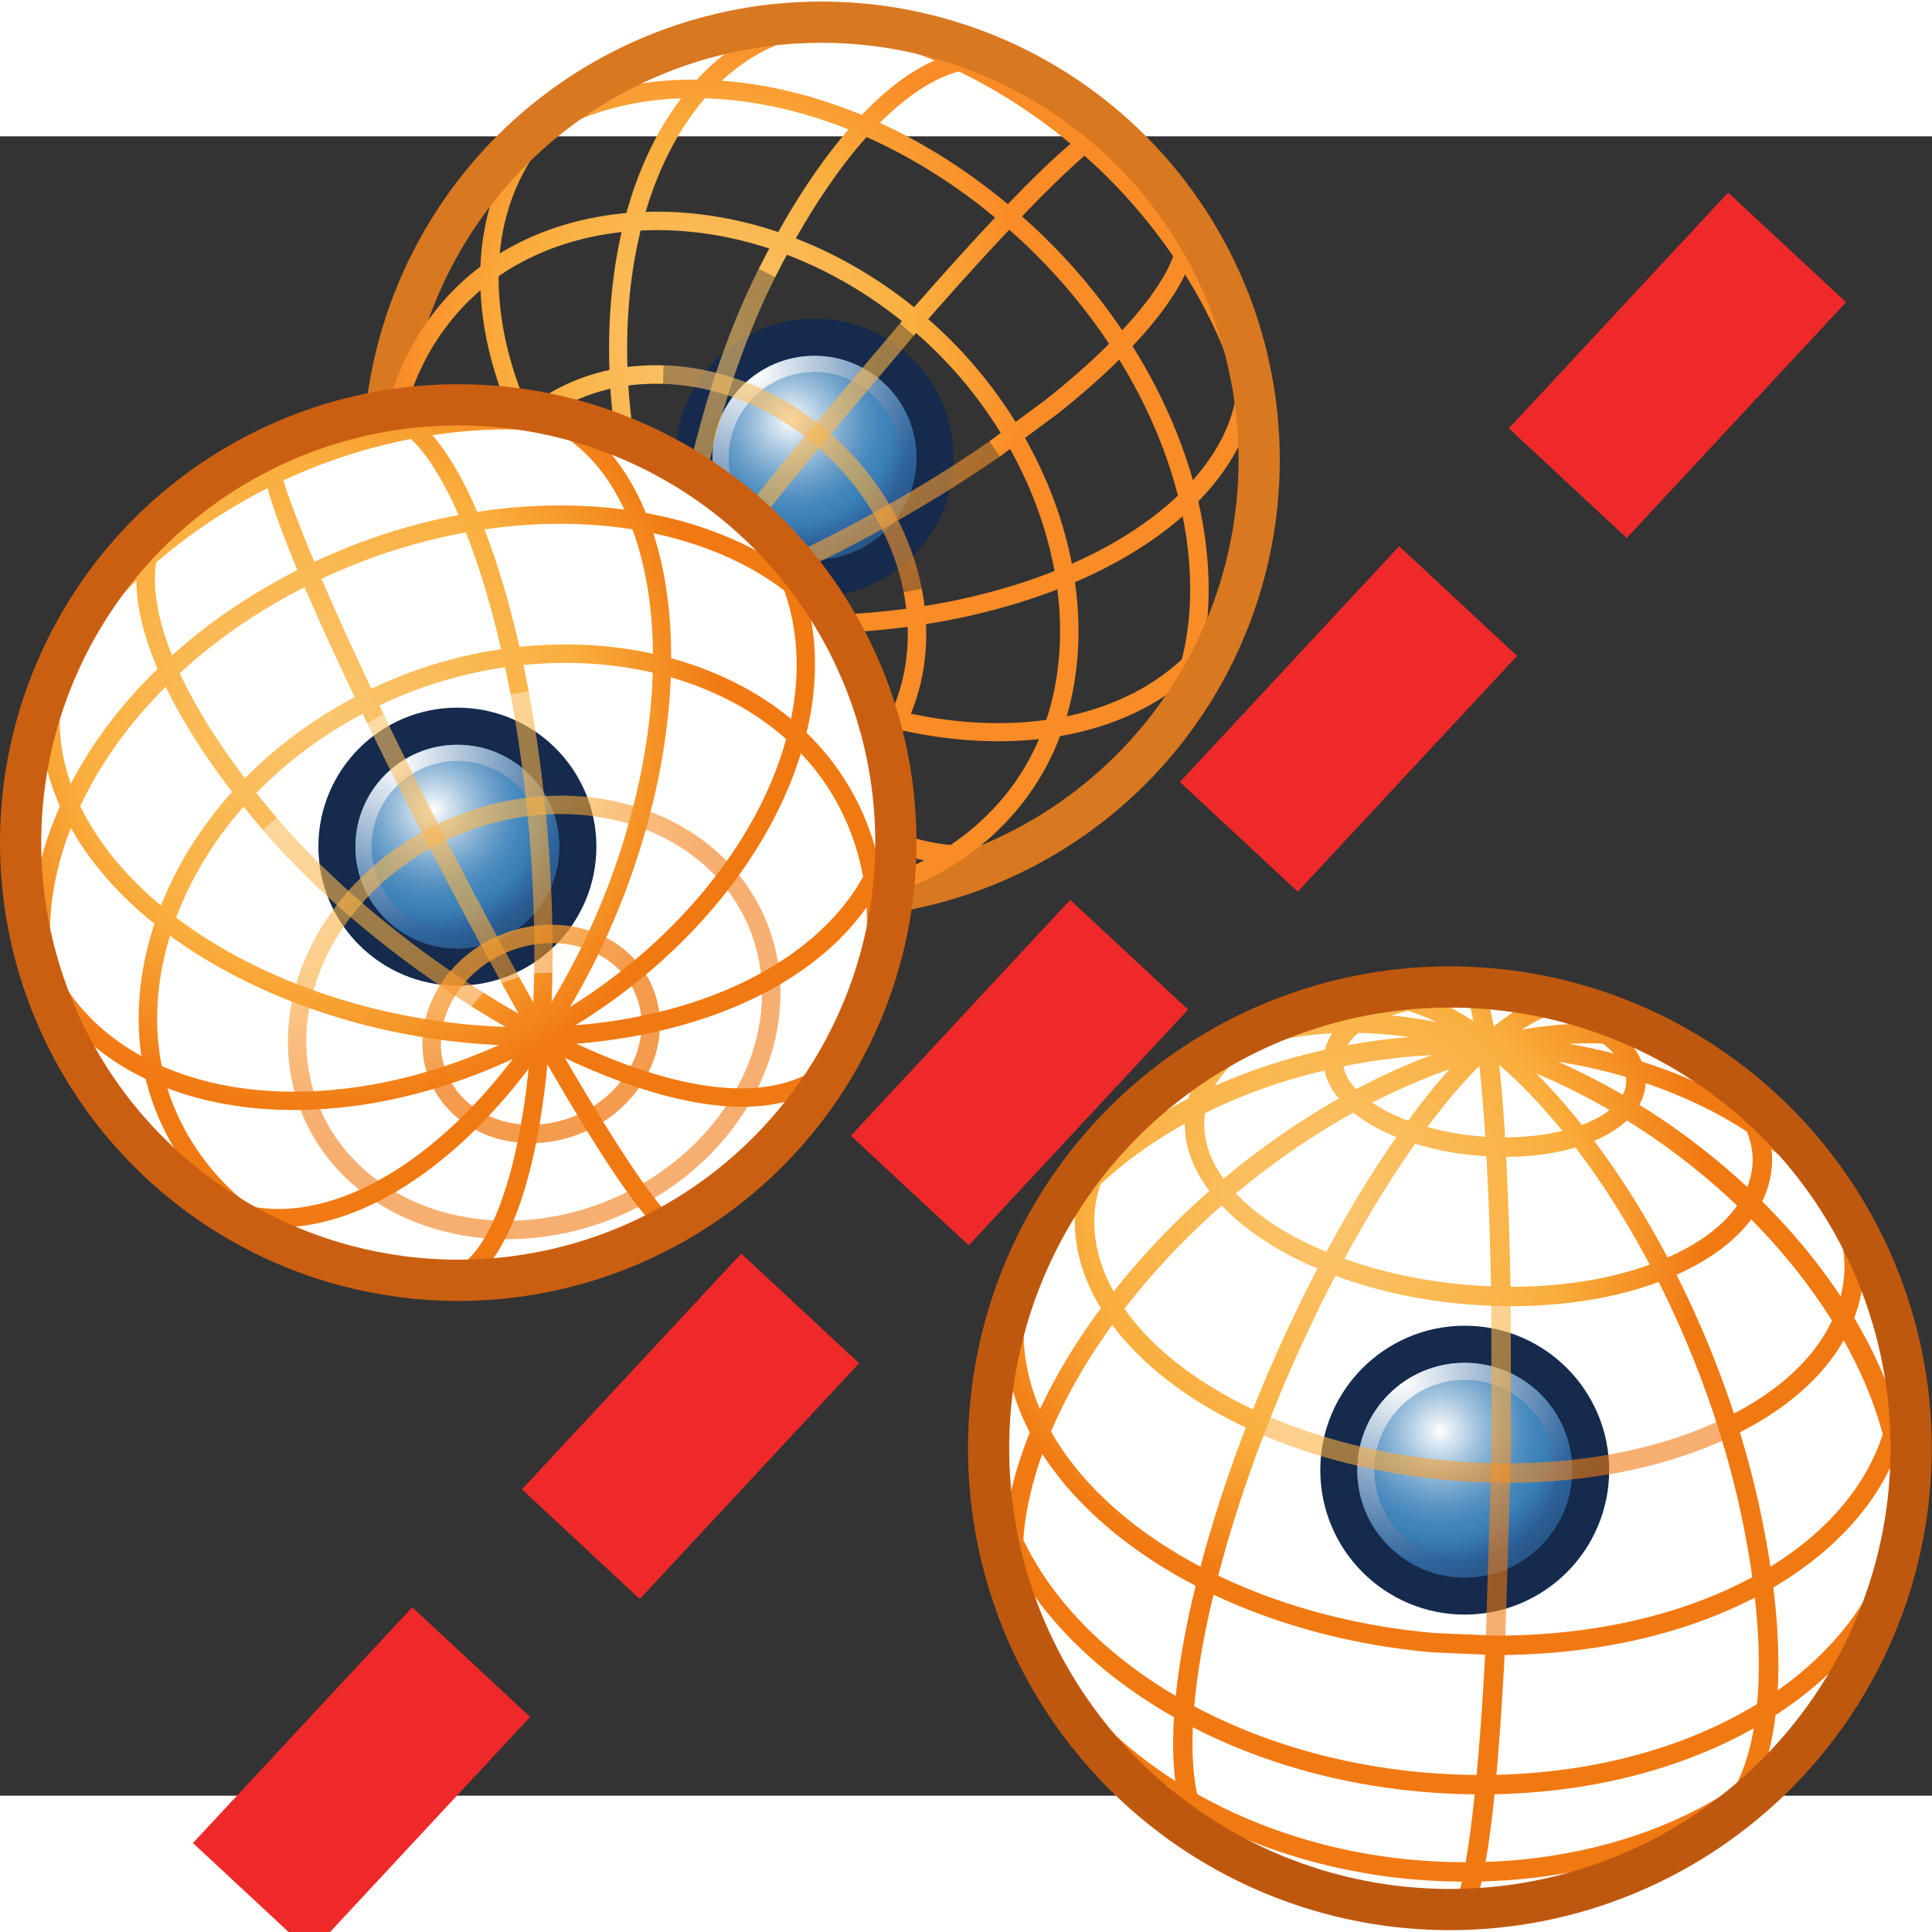 <?xml version="1.0" encoding="UTF-8" standalone="no"?>
<!-- Generator: Adobe Illustrator 11.0, SVG Export Plug-In . SVG Version: 6.0.0 Build 78)  -->

<svg
   i:viewOrigin="0.6963 43.4019"
   i:rulerOrigin="0 0"
   i:pageBounds="0 48 48 0"
   width="48"
   height="48"
   viewBox="0 0 46.858 40.246"
   overflow="visible"
   enable-background="new 0 0 46.858 40.246"
   xml:space="preserve"
   id="svg2"
   sodipodi:version="0.32"
   inkscape:version="1.1 (c68e22c387, 2021-05-23)"
   sodipodi:docname="splitpointinstancers.svg"
   version="1.0"
   xmlns:inkscape="http://www.inkscape.org/namespaces/inkscape"
   xmlns:sodipodi="http://sodipodi.sourceforge.net/DTD/sodipodi-0.dtd"
   xmlns="http://www.w3.org/2000/svg"
   xmlns:svg="http://www.w3.org/2000/svg"
   xmlns:rdf="http://www.w3.org/1999/02/22-rdf-syntax-ns#"
   xmlns:cc="http://creativecommons.org/ns#"
   xmlns:dc="http://purl.org/dc/elements/1.1/"
   xmlns:a="http://ns.adobe.com/AdobeSVGViewerExtensions/3.0/"
   xmlns:i="http://ns.adobe.com/AdobeIllustrator/10.0/"
   xmlns:ns0="http://ns.adobe.com/Variables/1.0/"
   xmlns:ns1="http://ns.adobe.com/SaveForWeb/1.0/"><rect x="0" y="0" width="46.858" height="40.246" fill="#333333" stroke="none"/><defs
   id="defs653">
			
			
			 
			
		</defs><sodipodi:namedview
   inkscape:window-height="1377"
   inkscape:window-width="2560"
   inkscape:pageshadow="2"
   inkscape:pageopacity="0.0"
   borderopacity="1.0"
   bordercolor="#666666"
   pagecolor="#ffffff"
   id="base"
   inkscape:zoom="9.2680022"
   inkscape:cx="23.467841"
   inkscape:cy="20.122999"
   inkscape:window-x="-8"
   inkscape:window-y="-8"
   inkscape:current-layer="svg2"
   height="48px"
   width="48px"
   inkscape:pagecheckerboard="0"
   showgrid="false"
   inkscape:snap-global="false"
   inkscape:window-maximized="1" />
		<g
   id="g7"
   transform="matrix(0.895,0,0,0.895,3.631,-3.216)"
   style="stroke-width:1.118">
				<g
   i:knockout="Off"
   id="g9"
   style="stroke-width:1.118">
					
						<radialGradient
   id="XMLID_56_"
   cx="15.345"
   cy="9.121"
   r="12.037"
   fx="15.345"
   fy="9.121"
   gradientUnits="userSpaceOnUse">
						<stop
   offset="0"
   style="stop-color:#FBC670"
   id="stop12" />
						<stop
   offset="0.449"
   style="stop-color:#FAAF3E"
   id="stop14" />
						<stop
   offset="0.714"
   style="stop-color:#FA8C27"
   id="stop16" />
						<a:midPointStop
   offset="0"
   style="stop-color:#FBC670" />
						<a:midPointStop
   offset="0.5"
   style="stop-color:#FBC670" />
						<a:midPointStop
   offset="0.449"
   style="stop-color:#FAAF3E" />
						<a:midPointStop
   offset="0.5"
   style="stop-color:#FAAF3E" />
						<a:midPointStop
   offset="0.714"
   style="stop-color:#FA8C27" />
					</radialGradient>
					<path
   i:knockout="Off"
   d="m 12.338,16.261 c 5.612,1.761 12.81,0.531 16.044,-2.74 1.267,-1.281 1.802,-2.728 1.548,-4.183 l -0.492,0.086 c 0.225,1.289 -0.264,2.584 -1.411,3.746 -3.116,3.152 -10.087,4.324 -15.54,2.614 C 8.412,14.505 6.206,11.893 7,9.284 L 6.521,9.138 c -0.879,2.893 1.458,5.755 5.817,7.123 z"
   id="path18"
   style="fill:url(#XMLID_56_);stroke-width:1.118" />
				</g>
				<g
   i:knockout="Off"
   id="g20"
   style="stroke-width:1.118">
					
						<radialGradient
   id="XMLID_57_"
   cx="15.346"
   cy="9.122"
   r="12.037"
   fx="15.346"
   fy="9.122"
   gradientUnits="userSpaceOnUse">
						<stop
   offset="0"
   style="stop-color:#FBC670"
   id="stop23" />
						<stop
   offset="0.449"
   style="stop-color:#FAAF3E"
   id="stop25" />
						<stop
   offset="0.714"
   style="stop-color:#FA8C27"
   id="stop27" />
						<a:midPointStop
   offset="0"
   style="stop-color:#FBC670" />
						<a:midPointStop
   offset="0.5"
   style="stop-color:#FBC670" />
						<a:midPointStop
   offset="0.449"
   style="stop-color:#FAAF3E" />
						<a:midPointStop
   offset="0.5"
   style="stop-color:#FAAF3E" />
						<a:midPointStop
   offset="0.714"
   style="stop-color:#FA8C27" />
					</radialGradient>
					<path
   i:knockout="Off"
   d="M 10.777,2.891 C 9.523,4.117 8.896,5.777 8.96,7.692 c 0.1,2.944 1.863,6.155 4.717,8.591 4.867,4.153 11.487,4.932 14.757,1.734 0.517,-0.505 0.932,-1.093 1.234,-1.746 l -0.454,-0.21 c -0.276,0.597 -0.657,1.135 -1.13,1.598 -3.09,3.021 -9.407,2.233 -14.083,-1.757 C 11.252,13.556 9.555,10.481 9.459,7.674 9.4,5.904 9.976,4.374 11.126,3.249 l 1.02,-0.794 -0.262,-0.426 z"
   id="path29"
   style="fill:url(#XMLID_57_);stroke-width:1.118" />
				</g>
				<g
   i:knockout="Off"
   id="g31"
   style="stroke-width:1.118">
					
						<radialGradient
   id="XMLID_58_"
   cx="15.345"
   cy="9.122"
   r="12.037"
   fx="15.345"
   fy="9.122"
   gradientUnits="userSpaceOnUse">
						<stop
   offset="0"
   style="stop-color:#FBC670"
   id="stop34" />
						<stop
   offset="0.449"
   style="stop-color:#FAAF3E"
   id="stop36" />
						<stop
   offset="0.714"
   style="stop-color:#FA8C27"
   id="stop38" />
						<a:midPointStop
   offset="0"
   style="stop-color:#FBC670" />
						<a:midPointStop
   offset="0.5"
   style="stop-color:#FBC670" />
						<a:midPointStop
   offset="0.449"
   style="stop-color:#FAAF3E" />
						<a:midPointStop
   offset="0.5"
   style="stop-color:#FAAF3E" />
						<a:midPointStop
   offset="0.714"
   style="stop-color:#FA8C27" />
					</radialGradient>
					<path
   i:knockout="Off"
   d="m 14.499,2.441 c -2.937,3.684 -2.69,10.874 0.548,16.027 2.478,3.941 6.024,5.703 9.036,4.486 L 23.895,22.491 C 21.162,23.595 17.775,21.874 15.471,18.202 12.336,13.214 12.075,6.283 14.889,2.752 15.93,1.448 17.284,0.76 18.805,0.764 l 0.001,-0.5 C 17.127,0.261 15.638,1.013 14.499,2.441 Z"
   id="path40"
   style="fill:url(#XMLID_58_);stroke-width:1.118" />
				</g>
				<g
   i:knockout="Off"
   id="g42"
   style="stroke-width:1.118">
					
						<radialGradient
   id="XMLID_59_"
   cx="15.346"
   cy="9.121"
   r="12.037"
   fx="15.346"
   fy="9.121"
   gradientUnits="userSpaceOnUse">
						<stop
   offset="0"
   style="stop-color:#FBC670"
   id="stop45" />
						<stop
   offset="0.449"
   style="stop-color:#FAAF3E"
   id="stop47" />
						<stop
   offset="0.714"
   style="stop-color:#FA8C27"
   id="stop49" />
						<a:midPointStop
   offset="0"
   style="stop-color:#FBC670" />
						<a:midPointStop
   offset="0.5"
   style="stop-color:#FBC670" />
						<a:midPointStop
   offset="0.449"
   style="stop-color:#FAAF3E" />
						<a:midPointStop
   offset="0.5"
   style="stop-color:#FAAF3E" />
						<a:midPointStop
   offset="0.714"
   style="stop-color:#FA8C27" />
					</radialGradient>
					<path
   i:knockout="Off"
   d="m 17.525,0.269 0.02,0.5 c 2.503,-0.1 5.72,1.362 8.195,3.725 2.525,2.411 4.159,5.744 4.068,8.294 l 0.5,0.018 C 30.404,10.121 28.706,6.636 26.085,4.133 23.516,1.68 20.156,0.164 17.525,0.269 Z"
   id="path51"
   style="fill:url(#XMLID_59_);stroke-width:1.118" />
				</g>
				<g
   id="g53"
   style="stroke-width:1.118">
					<circle
   i:knockout="Off"
   cx="18.016"
   cy="12.303"
   r="2.761"
   id="circle55"
   style="fill:none;stroke:#152a4c;stroke-width:2.012" /> 
					
						<radialGradient
   id="XMLID_60_"
   cx="98.371"
   cy="115.296"
   r="3.879"
   fx="98.371"
   fy="115.296"
   gradientTransform="rotate(-90,5.875,103.79)"
   gradientUnits="userSpaceOnUse">
						<stop
   offset="0"
   style="stop-color:#FFFFFF"
   id="stop58" />
						<stop
   offset="0.09"
   style="stop-color:#DBE8F2"
   id="stop60" />
						<stop
   offset="0.248"
   style="stop-color:#A2C3DE"
   id="stop62" />
						<stop
   offset="0.395"
   style="stop-color:#75A6CD"
   id="stop64" />
						<stop
   offset="0.525"
   style="stop-color:#5591C2"
   id="stop66" />
						<stop
   offset="0.634"
   style="stop-color:#4185BB"
   id="stop68" />
						<stop
   offset="0.708"
   style="stop-color:#3A80B8"
   id="stop70" />
						<stop
   offset="1"
   style="stop-color:#244A87"
   id="stop72" />
						<a:midPointStop
   offset="0"
   style="stop-color:#FFFFFF" />
						<a:midPointStop
   offset="0.376"
   style="stop-color:#FFFFFF" />
						<a:midPointStop
   offset="0.708"
   style="stop-color:#3A80B8" />
						<a:midPointStop
   offset="0.5"
   style="stop-color:#3A80B8" />
						<a:midPointStop
   offset="1"
   style="stop-color:#244A87" />
					</radialGradient>
					<circle
   i:knockout="Off"
   cx="18.016"
   cy="12.303"
   r="2.761"
   id="circle74"
   style="fill:url(#XMLID_60_);stroke-width:1.118" /> 
					<g
   i:knockout="Off"
   id="g76"
   style="stroke-width:1.118">
						
							<radialGradient
   id="XMLID_61_"
   cx="-52.656"
   cy="114.326"
   r="6.838"
   fx="-52.656"
   fy="114.326"
   gradientTransform="matrix(0,1,1,0,-97.915,62.653)"
   gradientUnits="userSpaceOnUse">
							<stop
   offset="0"
   style="stop-color:#FFFFFF"
   id="stop79" />
							<stop
   offset="0.685"
   style="stop-color:#2E659E"
   id="stop81" />
							<stop
   offset="1"
   style="stop-color:#1D3E63"
   id="stop83" />
							<a:midPointStop
   offset="0"
   style="stop-color:#FFFFFF" />
							<a:midPointStop
   offset="0.5"
   style="stop-color:#FFFFFF" />
							<a:midPointStop
   offset="0.685"
   style="stop-color:#2E659E" />
							<a:midPointStop
   offset="0.5"
   style="stop-color:#2E659E" />
							<a:midPointStop
   offset="1"
   style="stop-color:#1D3E63" />
						</radialGradient>
						<path
   i:knockout="Off"
   d="m 15.251,12.302 c 0,0.736 0.286,1.432 0.81,1.951 0.523,0.523 1.214,0.811 1.955,0.811 0.734,0 1.431,-0.287 1.952,-0.811 0.523,-0.52 0.809,-1.211 0.809,-1.951 0,-1.521 -1.238,-2.76 -2.761,-2.76 -1.524,0 -2.765,1.239 -2.765,2.76 z m 5.084,0 c 0,0.621 -0.24,1.201 -0.678,1.641 -0.44,0.439 -1.023,0.68 -1.642,0.68 -0.623,0 -1.205,-0.24 -1.643,-0.68 -0.439,-0.439 -0.682,-1.02 -0.682,-1.641 0,-1.279 1.044,-2.322 2.324,-2.322 1.28,0 2.321,1.043 2.321,2.322 z"
   id="path85"
   style="fill:url(#XMLID_61_);stroke-width:1.118" />
					</g>
				</g>
				<g
   i:knockout="Off"
   id="g87"
   style="stroke-width:1.118">
					
						<radialGradient
   id="XMLID_62_"
   cx="15.346"
   cy="9.121"
   r="12.037"
   fx="15.346"
   fy="9.121"
   gradientUnits="userSpaceOnUse">
						<stop
   offset="0"
   style="stop-color:#FBC670"
   id="stop90" />
						<stop
   offset="0.449"
   style="stop-color:#FAAF3E"
   id="stop92" />
						<stop
   offset="0.714"
   style="stop-color:#FA8C27"
   id="stop94" />
						<a:midPointStop
   offset="0"
   style="stop-color:#FBC670" />
						<a:midPointStop
   offset="0.5"
   style="stop-color:#FBC670" />
						<a:midPointStop
   offset="0.449"
   style="stop-color:#FAAF3E" />
						<a:midPointStop
   offset="0.5"
   style="stop-color:#FAAF3E" />
						<a:midPointStop
   offset="0.714"
   style="stop-color:#FA8C27" />
					</radialGradient>
					<path
   i:knockout="Off"
   d="m 20.328,8.667 0.377,0.328 C 24.008,5.194 25.663,3.729 25.97,3.672 L 26.176,3.247 C 25.977,3.084 25.511,2.703 20.328,8.667 Z"
   id="path96"
   style="fill:url(#XMLID_62_);stroke-width:1.118" />
				</g>
				<g
   i:knockout="Off"
   id="g98"
   style="opacity:0.8;stroke-width:1.118">
					
						<radialGradient
   id="XMLID_63_"
   cx="15.345"
   cy="9.121"
   r="12.037"
   fx="15.345"
   fy="9.121"
   gradientUnits="userSpaceOnUse">
						<stop
   offset="0"
   style="stop-color:#FBC670"
   id="stop101" />
						<stop
   offset="0.449"
   style="stop-color:#FAAF3E"
   id="stop103" />
						<stop
   offset="0.714"
   style="stop-color:#FA8C27"
   id="stop105" />
						<a:midPointStop
   offset="0"
   style="stop-color:#FBC670" />
						<a:midPointStop
   offset="0.5"
   style="stop-color:#FBC670" />
						<a:midPointStop
   offset="0.449"
   style="stop-color:#FAAF3E" />
						<a:midPointStop
   offset="0.5"
   style="stop-color:#FAAF3E" />
						<a:midPointStop
   offset="0.714"
   style="stop-color:#FA8C27" />
					</radialGradient>
					<path
   i:knockout="Off"
   d="m 17.617,11.88 c -2.434,2.968 -7.011,8.846 -6.912,9.846 l 0.498,-0.047 c -0.006,-0.49 2.354,-4.059 6.801,-9.481 L 20.705,8.996 20.328,8.668 Z"
   id="path107"
   style="opacity:0.75;fill:url(#XMLID_63_);stroke-width:1.118" />
				</g>
				<g
   i:knockout="Off"
   id="g109"
   style="stroke-width:1.118">
					
						<radialGradient
   id="XMLID_64_"
   cx="15.345"
   cy="9.121"
   r="12.038"
   fx="15.345"
   fy="9.121"
   gradientUnits="userSpaceOnUse">
						<stop
   offset="0"
   style="stop-color:#FBC670"
   id="stop112" />
						<stop
   offset="0.449"
   style="stop-color:#FAAF3E"
   id="stop114" />
						<stop
   offset="0.714"
   style="stop-color:#FA8C27"
   id="stop116" />
						<a:midPointStop
   offset="0"
   style="stop-color:#FBC670" />
						<a:midPointStop
   offset="0.5"
   style="stop-color:#FBC670" />
						<a:midPointStop
   offset="0.449"
   style="stop-color:#FAAF3E" />
						<a:midPointStop
   offset="0.5"
   style="stop-color:#FAAF3E" />
						<a:midPointStop
   offset="0.714"
   style="stop-color:#FA8C27" />
					</radialGradient>
					<path
   i:knockout="Off"
   d="m 16.501,7.191 0.447,0.224 C 19.037,3.243 21.541,1.094 23.329,1.94 L 23.543,1.488 C 21.456,0.5 18.757,2.686 16.501,7.191 Z"
   id="path118"
   style="fill:url(#XMLID_64_);stroke-width:1.118" />
				</g>
				<g
   i:knockout="Off"
   id="g120"
   style="opacity:0.8;stroke-width:1.118">
					
						<radialGradient
   id="XMLID_65_"
   cx="15.346"
   cy="9.122"
   r="12.036"
   fx="15.346"
   fy="9.122"
   gradientUnits="userSpaceOnUse">
						<stop
   offset="0"
   style="stop-color:#FBC670"
   id="stop123" />
						<stop
   offset="0.449"
   style="stop-color:#FAAF3E"
   id="stop125" />
						<stop
   offset="0.714"
   style="stop-color:#FA8C27"
   id="stop127" />
						<a:midPointStop
   offset="0"
   style="stop-color:#FBC670" />
						<a:midPointStop
   offset="0.5"
   style="stop-color:#FBC670" />
						<a:midPointStop
   offset="0.449"
   style="stop-color:#FAAF3E" />
						<a:midPointStop
   offset="0.5"
   style="stop-color:#FAAF3E" />
						<a:midPointStop
   offset="0.714"
   style="stop-color:#FA8C27" />
					</radialGradient>
					<path
   i:knockout="Off"
   d="m 16.417,7.36 c -2.316,4.709 -3.4,12.375 -1.384,15.586 0.607,0.968 1.38,1.479 2.297,1.523 L 17.353,23.97 C 16.609,23.935 15.971,23.501 15.456,22.68 13.525,19.604 14.607,12.172 16.865,7.581 L 16.948,7.415 16.501,7.191 Z"
   id="path129"
   style="opacity:0.75;fill:url(#XMLID_65_);stroke-width:1.118" />
				</g>
				<g
   i:knockout="Off"
   id="g131"
   style="opacity:0.8;stroke-width:1.118">
					<radialGradient
   id="XMLID_66_"
   cx="15.345"
   cy="9.121"
   r="12.037"
   fx="15.345"
   fy="9.121"
   gradientUnits="userSpaceOnUse">
						<stop
   offset="0"
   style="stop-color:#FBC670"
   id="stop134" />
						<stop
   offset="0.449"
   style="stop-color:#FAAF3E"
   id="stop136" />
						<stop
   offset="0.714"
   style="stop-color:#FA8C27"
   id="stop138" />
						<a:midPointStop
   offset="0"
   style="stop-color:#FBC670" />
						<a:midPointStop
   offset="0.5"
   style="stop-color:#FBC670" />
						<a:midPointStop
   offset="0.449"
   style="stop-color:#FAAF3E" />
						<a:midPointStop
   offset="0.5"
   style="stop-color:#FAAF3E" />
						<a:midPointStop
   offset="0.714"
   style="stop-color:#FA8C27" />
					</radialGradient>
					<path
   i:knockout="Off"
   d="M 9.58,17.292 C 8.42,17.341 7.643,17.105 7.393,16.629 l -0.442,0.232 c 0.244,0.465 0.901,1.004 2.65,0.931 3.36,-0.139 9.01,-2.459 13.434,-5.518 l -0.284,-0.411 c -4.355,3.011 -9.894,5.294 -13.171,5.429 z"
   id="path140"
   style="opacity:0.75;fill:url(#XMLID_66_);stroke-width:1.118" />
				</g>
				<g
   i:knockout="Off"
   id="g142"
   style="stroke-width:1.118">
					
						<radialGradient
   id="XMLID_67_"
   cx="15.345"
   cy="9.121"
   r="12.037"
   fx="15.345"
   fy="9.121"
   gradientUnits="userSpaceOnUse">
						<stop
   offset="0"
   style="stop-color:#FBC670"
   id="stop145" />
						<stop
   offset="0.449"
   style="stop-color:#FAAF3E"
   id="stop147" />
						<stop
   offset="0.714"
   style="stop-color:#FA8C27"
   id="stop149" />
						<a:midPointStop
   offset="0"
   style="stop-color:#FBC670" />
						<a:midPointStop
   offset="0.5"
   style="stop-color:#FBC670" />
						<a:midPointStop
   offset="0.449"
   style="stop-color:#FAAF3E" />
						<a:midPointStop
   offset="0.5"
   style="stop-color:#FAAF3E" />
						<a:midPointStop
   offset="0.714"
   style="stop-color:#FA8C27" />
					</radialGradient>
					<path
   i:knockout="Off"
   d="m 27.729,5.72 c 0.591,0.915 -0.76,2.879 -3.44,5.005 l -1.539,1.137 0.284,0.411 1.565,-1.157 C 27.584,8.748 28.912,6.63 28.148,5.448 Z"
   id="path151"
   style="fill:url(#XMLID_67_);stroke-width:1.118" />
				</g>
				<g
   i:knockout="Off"
   id="g153"
   style="stroke-width:1.118">
					
						<radialGradient
   id="XMLID_68_"
   cx="15.347"
   cy="9.122"
   r="12.036"
   fx="15.347"
   fy="9.122"
   gradientUnits="userSpaceOnUse">
						<stop
   offset="0"
   style="stop-color:#FBC670"
   id="stop156" />
						<stop
   offset="0.449"
   style="stop-color:#FAAF3E"
   id="stop158" />
						<stop
   offset="0.714"
   style="stop-color:#FA8C27"
   id="stop160" />
						<a:midPointStop
   offset="0"
   style="stop-color:#FBC670" />
						<a:midPointStop
   offset="0.5"
   style="stop-color:#FBC670" />
						<a:midPointStop
   offset="0.449"
   style="stop-color:#FAAF3E" />
						<a:midPointStop
   offset="0.5"
   style="stop-color:#FAAF3E" />
						<a:midPointStop
   offset="0.714"
   style="stop-color:#FA8C27" />
					</radialGradient>
					<path
   i:knockout="Off"
   d="M 14.492,2.061 C 12.381,2.11 10.548,2.84 9.329,4.116 L 9.69,4.461 c 1.126,-1.18 2.835,-1.854 4.813,-1.9 3.149,-0.073 6.528,1.386 9.268,4.002 2.698,2.576 4.351,5.977 4.423,9.097 0.045,1.95 -0.545,3.624 -1.705,4.839 l 0.361,0.346 c 1.254,-1.314 1.893,-3.111 1.844,-5.197 C 28.62,12.398 26.907,8.866 24.116,6.201 21.281,3.494 17.772,1.985 14.492,2.061 Z"
   id="path162"
   style="fill:url(#XMLID_68_);stroke-width:1.118" />
				</g>
				<circle
   i:knockout="Off"
   cx="18.201"
   cy="12.364"
   r="11.864"
   id="circle164"
   style="fill:none;stroke:#d87820;stroke-width:1.118" /> 
				<g
   i:knockout="Off"
   id="g166"
   style="stroke-width:1.118">
					
						<radialGradient
   id="XMLID_69_"
   cx="15.345"
   cy="9.121"
   r="12.037"
   fx="15.345"
   fy="9.121"
   gradientUnits="userSpaceOnUse">
						<stop
   offset="0"
   style="stop-color:#FBC670"
   id="stop169" />
						<stop
   offset="0.449"
   style="stop-color:#FAAF3E"
   id="stop171" />
						<stop
   offset="0.714"
   style="stop-color:#FA8C27"
   id="stop173" />
						<a:midPointStop
   offset="0"
   style="stop-color:#FBC670" />
						<a:midPointStop
   offset="0.5"
   style="stop-color:#FBC670" />
						<a:midPointStop
   offset="0.449"
   style="stop-color:#FAAF3E" />
						<a:midPointStop
   offset="0.5"
   style="stop-color:#FAAF3E" />
						<a:midPointStop
   offset="0.714"
   style="stop-color:#FA8C27" />
					</radialGradient>
					<path
   i:knockout="Off"
   d="m 13.534,5.638 c -2.16,0.05 -4.066,0.829 -5.368,2.192 -1.33,1.392 -2.035,3.32 -1.986,5.428 0.064,2.811 1.413,5.675 3.698,7.857 2.302,2.197 5.205,3.421 7.967,3.356 2.122,-0.049 3.974,-0.84 5.354,-2.286 v 0 c 1.336,-1.399 2.016,-3.265 1.967,-5.397 -0.064,-2.8 -1.43,-5.738 -3.652,-7.86 -2.257,-2.156 -5.166,-3.355 -7.98,-3.29 z m -3.31,15.116 C 8.033,18.662 6.742,15.926 6.68,13.247 6.634,11.243 7.272,9.49 8.527,8.176 c 1.21,-1.268 2.992,-1.991 5.018,-2.038 2.683,-0.063 5.462,1.086 7.625,3.152 2.128,2.032 3.435,4.84 3.498,7.51 0.045,1.997 -0.586,3.74 -1.829,5.04 v 0 c -1.288,1.349 -3.018,2.087 -5.005,2.132 -2.63,0.062 -5.404,-1.111 -7.61,-3.218 z"
   id="path175"
   style="fill:url(#XMLID_69_);stroke-width:1.118" />
				</g>
				<g
   i:knockout="Off"
   id="g177"
   style="stroke-width:1.118">
					
						<radialGradient
   id="XMLID_70_"
   cx="15.346"
   cy="9.121"
   r="12.037"
   fx="15.346"
   fy="9.121"
   gradientUnits="userSpaceOnUse">
						<stop
   offset="0"
   style="stop-color:#FBC670"
   id="stop180" />
						<stop
   offset="0.449"
   style="stop-color:#FAAF3E"
   id="stop182" />
						<stop
   offset="0.714"
   style="stop-color:#FA8C27"
   id="stop184" />
						<a:midPointStop
   offset="0"
   style="stop-color:#FBC670" />
						<a:midPointStop
   offset="0.5"
   style="stop-color:#FBC670" />
						<a:midPointStop
   offset="0.449"
   style="stop-color:#FAAF3E" />
						<a:midPointStop
   offset="0.5"
   style="stop-color:#FAAF3E" />
						<a:midPointStop
   offset="0.714"
   style="stop-color:#FA8C27" />
					</radialGradient>
					<path
   i:knockout="Off"
   d="m 13.886,13.396 c -0.75,0.018 -1.433,0.31 -1.923,0.823 -0.49,0.513 -0.75,1.208 -0.733,1.958 0.02,0.878 0.42,1.753 1.098,2.399 1.306,1.247 3.267,1.32 4.371,0.164 v 0 c 1.104,-1.157 0.94,-3.112 -0.365,-4.358 -0.678,-0.647 -1.57,-1.006 -2.448,-0.986 z m -1.213,4.82 c -0.583,-0.556 -0.926,-1.303 -0.943,-2.05 -0.014,-0.616 0.197,-1.185 0.595,-1.601 0.398,-0.417 0.957,-0.655 1.573,-0.669 0.747,-0.017 1.508,0.292 2.09,0.848 0.622,0.594 0.944,1.372 0.944,2.109 0,0.574 -0.195,1.124 -0.595,1.542 -0.915,0.958 -2.558,0.877 -3.664,-0.179 z"
   id="path186"
   style="fill:url(#XMLID_70_);stroke-width:1.118" />
				</g>
				<g
   i:knockout="Off"
   id="g188"
   style="stroke-width:1.118">
					
						<radialGradient
   id="XMLID_71_"
   cx="15.345"
   cy="9.121"
   r="12.038"
   fx="15.345"
   fy="9.121"
   gradientUnits="userSpaceOnUse">
						<stop
   offset="0"
   style="stop-color:#FBC670"
   id="stop191" />
						<stop
   offset="0.449"
   style="stop-color:#FAAF3E"
   id="stop193" />
						<stop
   offset="0.714"
   style="stop-color:#FA8C27"
   id="stop195" />
						<a:midPointStop
   offset="0"
   style="stop-color:#FBC670" />
						<a:midPointStop
   offset="0.5"
   style="stop-color:#FBC670" />
						<a:midPointStop
   offset="0.449"
   style="stop-color:#FAAF3E" />
						<a:midPointStop
   offset="0.5"
   style="stop-color:#FAAF3E" />
						<a:midPointStop
   offset="0.714"
   style="stop-color:#FA8C27" />
					</radialGradient>
					<path
   i:knockout="Off"
   d="m 9.742,11.423 c -2.229,2.335 -1.833,6.345 0.883,8.938 2.716,2.594 6.74,2.804 8.969,0.469 1.213,-1.27 1.697,-3.087 1.328,-4.983 l -0.491,0.096 c 0.338,1.735 -0.099,3.393 -1.198,4.543 -2.04,2.135 -5.746,1.917 -8.262,-0.486 -2.517,-2.403 -2.906,-6.095 -0.867,-8.23 0.954,-0.999 2.306,-1.52 3.808,-1.468 l 0.018,-0.5 C 12.282,9.744 10.795,10.32 9.742,11.423 Z"
   id="path197"
   style="fill:url(#XMLID_71_);stroke-width:1.118" />
				</g>
				<g
   i:knockout="Off"
   id="g199"
   style="opacity:0.6;stroke-width:1.118">
					
						<radialGradient
   id="XMLID_72_"
   cx="15.346"
   cy="9.121"
   r="12.037"
   fx="15.346"
   fy="9.121"
   gradientUnits="userSpaceOnUse">
						<stop
   offset="0"
   style="stop-color:#FBC670"
   id="stop202" />
						<stop
   offset="0.449"
   style="stop-color:#FAAF3E"
   id="stop204" />
						<stop
   offset="0.714"
   style="stop-color:#FA8C27"
   id="stop206" />
						<a:midPointStop
   offset="0"
   style="stop-color:#FBC670" />
						<a:midPointStop
   offset="0.5"
   style="stop-color:#FBC670" />
						<a:midPointStop
   offset="0.449"
   style="stop-color:#FAAF3E" />
						<a:midPointStop
   offset="0.5"
   style="stop-color:#FAAF3E" />
						<a:midPointStop
   offset="0.714"
   style="stop-color:#FA8C27" />
					</radialGradient>
					<path
   i:knockout="Off"
   d="m 13.911,10.3 c 1.611,0.055 3.193,0.749 4.455,1.953 1.067,1.019 1.8,2.328 2.065,3.688 l 0.491,-0.096 c -0.285,-1.461 -1.07,-2.865 -2.21,-3.954 -1.35,-1.29 -3.049,-2.032 -4.783,-2.092 z"
   id="path208"
   style="fill:url(#XMLID_72_);stroke-width:1.118" />
				</g>
			</g><g
   id="g210"
   transform="matrix(0.895,0,0,0.895,0.049,-3.216)"
   style="stroke-width:1.118">
				<circle
   i:knockout="Off"
   cx="12.367"
   cy="22.734"
   r="11.864"
   id="circle212"
   style="fill:#ffffff;stroke-width:1.118" /> 
				<g
   id="g214"
   style="stroke-width:1.118">
					<circle
   i:knockout="Off"
   cx="12.34"
   cy="22.843"
   r="2.761"
   id="circle216"
   style="fill:none;stroke:#152a4c;stroke-width:2.012" /> 
					
						<radialGradient
   id="XMLID_73_"
   cx="87.831"
   cy="109.621"
   r="3.879"
   fx="87.831"
   fy="109.621"
   gradientTransform="rotate(-90,5.875,103.79)"
   gradientUnits="userSpaceOnUse">
						<stop
   offset="0"
   style="stop-color:#FFFFFF"
   id="stop219" />
						<stop
   offset="0.09"
   style="stop-color:#DBE8F2"
   id="stop221" />
						<stop
   offset="0.248"
   style="stop-color:#A2C3DE"
   id="stop223" />
						<stop
   offset="0.395"
   style="stop-color:#75A6CD"
   id="stop225" />
						<stop
   offset="0.525"
   style="stop-color:#5591C2"
   id="stop227" />
						<stop
   offset="0.634"
   style="stop-color:#4185BB"
   id="stop229" />
						<stop
   offset="0.708"
   style="stop-color:#3A80B8"
   id="stop231" />
						<stop
   offset="1"
   style="stop-color:#244A87"
   id="stop233" />
						<a:midPointStop
   offset="0"
   style="stop-color:#FFFFFF" />
						<a:midPointStop
   offset="0.376"
   style="stop-color:#FFFFFF" />
						<a:midPointStop
   offset="0.708"
   style="stop-color:#3A80B8" />
						<a:midPointStop
   offset="0.5"
   style="stop-color:#3A80B8" />
						<a:midPointStop
   offset="1"
   style="stop-color:#244A87" />
					</radialGradient>
					<circle
   i:knockout="Off"
   cx="12.34"
   cy="22.843"
   r="2.761"
   id="circle235"
   style="fill:url(#XMLID_73_);stroke-width:1.118" /> 
					<g
   i:knockout="Off"
   id="g237"
   style="stroke-width:1.118">
						
							<radialGradient
   id="XMLID_74_"
   cx="-42.116"
   cy="108.65"
   r="6.838"
   fx="-42.116"
   fy="108.65"
   gradientTransform="matrix(0,1,1,0,-97.915,62.653)"
   gradientUnits="userSpaceOnUse">
							<stop
   offset="0"
   style="stop-color:#FFFFFF"
   id="stop240" />
							<stop
   offset="0.685"
   style="stop-color:#2E659E"
   id="stop242" />
							<stop
   offset="1"
   style="stop-color:#1D3E63"
   id="stop244" />
							<a:midPointStop
   offset="0"
   style="stop-color:#FFFFFF" />
							<a:midPointStop
   offset="0.5"
   style="stop-color:#FFFFFF" />
							<a:midPointStop
   offset="0.685"
   style="stop-color:#2E659E" />
							<a:midPointStop
   offset="0.5"
   style="stop-color:#2E659E" />
							<a:midPointStop
   offset="1"
   style="stop-color:#1D3E63" />
						</radialGradient>
						<path
   i:knockout="Off"
   d="m 9.576,22.842 c 0,0.736 0.286,1.432 0.81,1.951 0.523,0.523 1.214,0.811 1.955,0.811 0.734,0 1.431,-0.287 1.952,-0.811 0.523,-0.52 0.809,-1.211 0.809,-1.951 0,-1.521 -1.238,-2.76 -2.761,-2.76 -1.525,10e-4 -2.765,1.239 -2.765,2.76 z m 5.084,0 c 0,0.621 -0.24,1.201 -0.678,1.641 -0.44,0.439 -1.023,0.68 -1.642,0.68 -0.623,0 -1.205,-0.24 -1.643,-0.68 -0.439,-0.439 -0.682,-1.02 -0.682,-1.641 0,-1.279 1.044,-2.322 2.324,-2.322 1.28,0 2.321,1.043 2.321,2.322 z"
   id="path246"
   style="fill:url(#XMLID_74_);stroke-width:1.118" />
					</g>
				</g>
				<g
   id="g248"
   style="stroke-width:1.118">
					
						<radialGradient
   id="XMLID_75_"
   cx="8.788"
   cy="19.294"
   r="15.113"
   fx="8.788"
   fy="19.294"
   gradientUnits="userSpaceOnUse">
						<stop
   offset="0"
   style="stop-color:#FBC670"
   id="stop251" />
						<stop
   offset="0.449"
   style="stop-color:#FAAF3E"
   id="stop253" />
						<stop
   offset="0.714"
   style="stop-color:#F17912"
   id="stop255" />
						<a:midPointStop
   offset="0"
   style="stop-color:#FBC670" />
						<a:midPointStop
   offset="0.5"
   style="stop-color:#FBC670" />
						<a:midPointStop
   offset="0.449"
   style="stop-color:#FAAF3E" />
						<a:midPointStop
   offset="0.5"
   style="stop-color:#FAAF3E" />
						<a:midPointStop
   offset="0.714"
   style="stop-color:#F17912" />
					</radialGradient>
					<path
   i:knockout="Off"
   d="m 14.123,11.251 c 1.273,0.305 2.269,1.267 2.879,2.781 1.659,4.111 -0.028,10.977 -3.759,15.304 -2.79,3.234 -6.062,4.225 -8.142,2.461 l -0.323,0.382 c 2.306,1.954 5.859,0.942 8.844,-2.517 3.841,-4.455 5.565,-11.55 3.844,-15.817 -0.674,-1.67 -1.789,-2.735 -3.227,-3.08 z"
   id="path257"
   style="fill:url(#XMLID_75_);stroke-width:1.118" />
				</g>
				<g
   id="g259"
   style="stroke-width:1.118">
					<radialGradient
   id="XMLID_76_"
   cx="8.789"
   cy="19.294"
   r="15.112"
   fx="8.789"
   fy="19.294"
   gradientUnits="userSpaceOnUse">
						<stop
   offset="0"
   style="stop-color:#FBC670"
   id="stop262" />
						<stop
   offset="0.449"
   style="stop-color:#FAAF3E"
   id="stop264" />
						<stop
   offset="0.714"
   style="stop-color:#F17912"
   id="stop266" />
						<a:midPointStop
   offset="0"
   style="stop-color:#FBC670" />
						<a:midPointStop
   offset="0.5"
   style="stop-color:#FBC670" />
						<a:midPointStop
   offset="0.449"
   style="stop-color:#FAAF3E" />
						<a:midPointStop
   offset="0.5"
   style="stop-color:#FAAF3E" />
						<a:midPointStop
   offset="0.714"
   style="stop-color:#F17912" />
					</radialGradient>
					<path
   i:knockout="Off"
   d="m 20.127,14.087 c 0.438,0.489 0.781,1.052 1.019,1.671 1.549,4.034 -1.678,9.521 -7.194,12.232 -3.243,1.595 -6.74,1.935 -9.354,0.909 C 2.949,28.253 1.772,27.118 1.195,25.616 l -0.324,-1.252 -0.495,0.072 0.353,1.358 c 0.628,1.637 1.903,2.871 3.687,3.57 2.743,1.075 6.39,0.729 9.757,-0.926 5.742,-2.822 9.08,-8.592 7.44,-12.861 -0.26,-0.676 -0.634,-1.29 -1.113,-1.825 z"
   id="path268"
   style="fill:url(#XMLID_76_);stroke-width:1.118" />
				</g>
				<g
   id="g270"
   style="stroke-width:1.118">
					
						<radialGradient
   id="XMLID_77_"
   cx="8.787"
   cy="19.295"
   r="15.113"
   fx="8.787"
   fy="19.295"
   gradientUnits="userSpaceOnUse">
						<stop
   offset="0"
   style="stop-color:#FBC670"
   id="stop273" />
						<stop
   offset="0.449"
   style="stop-color:#FAAF3E"
   id="stop275" />
						<stop
   offset="0.714"
   style="stop-color:#F17912"
   id="stop277" />
						<a:midPointStop
   offset="0"
   style="stop-color:#FBC670" />
						<a:midPointStop
   offset="0.5"
   style="stop-color:#FBC670" />
						<a:midPointStop
   offset="0.449"
   style="stop-color:#FAAF3E" />
						<a:midPointStop
   offset="0.5"
   style="stop-color:#FAAF3E" />
						<a:midPointStop
   offset="0.714"
   style="stop-color:#F17912" />
					</radialGradient>
					<path
   i:knockout="Off"
   d="m 1.79,22.2 c 2.218,4.156 8.917,6.78 14.932,5.849 4.601,-0.712 7.623,-3.271 7.701,-6.518 l -0.5,-0.012 c -0.07,2.947 -2.994,5.372 -7.277,6.035 C 10.824,28.456 4.358,25.948 2.232,21.964 1.446,20.491 1.351,18.977 1.958,17.582 L 1.5,17.383 c -0.671,1.54 -0.57,3.205 0.29,4.817 z"
   id="path279"
   style="fill:url(#XMLID_77_);stroke-width:1.118" />
				</g>
				<g
   id="g281"
   style="stroke-width:1.118">
					<radialGradient
   id="XMLID_78_"
   cx="8.788"
   cy="19.294"
   r="15.113"
   fx="8.788"
   fy="19.294"
   gradientUnits="userSpaceOnUse">
						<stop
   offset="0"
   style="stop-color:#FBC670"
   id="stop284" />
						<stop
   offset="0.449"
   style="stop-color:#FAAF3E"
   id="stop286" />
						<stop
   offset="0.714"
   style="stop-color:#F17912"
   id="stop288" />
						<a:midPointStop
   offset="0"
   style="stop-color:#FBC670" />
						<a:midPointStop
   offset="0.5"
   style="stop-color:#FBC670" />
						<a:midPointStop
   offset="0.449"
   style="stop-color:#FAAF3E" />
						<a:midPointStop
   offset="0.5"
   style="stop-color:#FAAF3E" />
						<a:midPointStop
   offset="0.714"
   style="stop-color:#F17912" />
					</radialGradient>
					<path
   i:knockout="Off"
   d="m 7.935,12.233 c -3.269,1.386 -5.993,3.87 -6.94,6.328 l 0.467,0.18 c 0.9,-2.337 3.518,-4.711 6.668,-6.047 3.213,-1.362 6.921,-1.542 9.227,-0.447 l 0.215,-0.452 c -2.427,-1.152 -6.301,-0.976 -9.637,0.438 z"
   id="path290"
   style="fill:url(#XMLID_78_);stroke-width:1.118" />
				</g>
				<g
   id="g292"
   style="stroke-width:1.118">
					
						<radialGradient
   id="XMLID_79_"
   cx="8.787"
   cy="19.294"
   r="15.113"
   fx="8.787"
   fy="19.294"
   gradientUnits="userSpaceOnUse">
						<stop
   offset="0"
   style="stop-color:#FBC670"
   id="stop295" />
						<stop
   offset="0.449"
   style="stop-color:#FAAF3E"
   id="stop297" />
						<stop
   offset="0.714"
   style="stop-color:#F17912"
   id="stop299" />
						<a:midPointStop
   offset="0"
   style="stop-color:#FBC670" />
						<a:midPointStop
   offset="0.5"
   style="stop-color:#FBC670" />
						<a:midPointStop
   offset="0.449"
   style="stop-color:#FAAF3E" />
						<a:midPointStop
   offset="0.5"
   style="stop-color:#FAAF3E" />
						<a:midPointStop
   offset="0.714"
   style="stop-color:#F17912" />
					</radialGradient>
					<path
   i:knockout="Off"
   d="m 9.055,14.861 c -3.61,1.53 -6.386,4.153 -7.617,7.195 -0.792,1.957 -0.849,3.93 -0.16,5.555 l 0.46,-0.195 C 1.102,25.914 1.159,24.078 1.901,22.244 3.083,19.324 5.761,16.8 9.25,15.321 c 3.434,-1.456 7.211,-1.626 10.105,-0.456 1.808,0.731 3.111,1.937 3.767,3.484 l 0.46,-0.195 c -0.709,-1.673 -2.106,-2.97 -4.04,-3.752 -3.014,-1.219 -6.935,-1.048 -10.487,0.459 z"
   id="path301"
   style="fill:url(#XMLID_79_);stroke-width:1.118" />
				</g>
				<g
   id="g303"
   style="stroke-width:1.118">
					
						<radialGradient
   id="XMLID_80_"
   cx="8.787"
   cy="19.294"
   r="15.113"
   fx="8.787"
   fy="19.294"
   gradientUnits="userSpaceOnUse">
						<stop
   offset="0"
   style="stop-color:#FBC670"
   id="stop306" />
						<stop
   offset="0.449"
   style="stop-color:#FAAF3E"
   id="stop308" />
						<stop
   offset="0.714"
   style="stop-color:#F17912"
   id="stop310" />
						<a:midPointStop
   offset="0"
   style="stop-color:#FBC670" />
						<a:midPointStop
   offset="0.5"
   style="stop-color:#FBC670" />
						<a:midPointStop
   offset="0.449"
   style="stop-color:#FAAF3E" />
						<a:midPointStop
   offset="0.5"
   style="stop-color:#FAAF3E" />
						<a:midPointStop
   offset="0.714"
   style="stop-color:#F17912" />
					</radialGradient>
					<path
   i:knockout="Off"
   d="m 10.527,18.331 c -2.874,1.218 -5.128,3.413 -6.184,6.022 -0.811,2.002 -0.852,4.063 -0.115,5.799 0.751,1.771 2.241,3.182 4.197,3.973 2.606,1.055 5.77,0.953 8.68,-0.281 5.355,-2.27 8.106,-7.456 6.263,-11.807 v 0 c -0.755,-1.78 -2.199,-3.145 -4.176,-3.944 -2.598,-1.051 -5.837,-0.962 -8.665,0.238 z M 8.612,33.662 C 6.754,32.91 5.397,31.629 4.688,29.957 4.004,28.344 4.046,26.42 4.807,24.541 c 1.006,-2.487 3.163,-4.583 5.916,-5.75 2.709,-1.148 5.805,-1.236 8.281,-0.234 1.852,0.749 3.202,2.02 3.904,3.676 v 0 c 1.734,4.092 -0.901,8.988 -5.998,11.151 -2.789,1.182 -5.814,1.283 -8.298,0.278 z"
   id="path312"
   style="fill:url(#XMLID_80_);stroke-width:1.118" />
				</g>
				<g
   id="g314"
   style="stroke-width:1.118">
					
						<radialGradient
   id="XMLID_81_"
   cx="8.788"
   cy="19.294"
   r="15.113"
   fx="8.788"
   fy="19.294"
   gradientUnits="userSpaceOnUse">
						<stop
   offset="0"
   style="stop-color:#FBC670"
   id="stop317" />
						<stop
   offset="0.449"
   style="stop-color:#FAAF3E"
   id="stop319" />
						<stop
   offset="0.714"
   style="stop-color:#F17912"
   id="stop321" />
						<a:midPointStop
   offset="0"
   style="stop-color:#FBC670" />
						<a:midPointStop
   offset="0.5"
   style="stop-color:#FBC670" />
						<a:midPointStop
   offset="0.449"
   style="stop-color:#FAAF3E" />
						<a:midPointStop
   offset="0.5"
   style="stop-color:#FAAF3E" />
						<a:midPointStop
   offset="0.714"
   style="stop-color:#F17912" />
					</radialGradient>
					<path
   i:knockout="Off"
   d="M 10.341,19.255 C 8.342,15.108 7.381,12.534 7.467,12.155 L 7.158,11.799 c -0.653,0.338 1.084,4.288 2.739,7.699 z"
   id="path323"
   style="fill:url(#XMLID_81_);stroke-width:1.118" />
					
						<radialGradient
   id="XMLID_82_"
   cx="8.788"
   cy="19.295"
   r="15.112"
   fx="8.788"
   fy="19.295"
   gradientUnits="userSpaceOnUse">
						<stop
   offset="0"
   style="stop-color:#FBC670"
   id="stop326" />
						<stop
   offset="0.449"
   style="stop-color:#FAAF3E"
   id="stop328" />
						<stop
   offset="0.714"
   style="stop-color:#F17912"
   id="stop330" />
						<a:midPointStop
   offset="0"
   style="stop-color:#FBC670" />
						<a:midPointStop
   offset="0.5"
   style="stop-color:#FBC670" />
						<a:midPointStop
   offset="0.449"
   style="stop-color:#FAAF3E" />
						<a:midPointStop
   offset="0.5"
   style="stop-color:#FAAF3E" />
						<a:midPointStop
   offset="0.714"
   style="stop-color:#F17912" />
					</radialGradient>
					<path
   i:knockout="Off"
   d="m 13.536,26.535 c 1.743,3.169 3.771,6.573 4.456,6.791 l 0.154,-0.475 C 17.787,32.702 16.242,30.42 14.014,26.376 Z"
   id="path332"
   style="fill:url(#XMLID_82_);stroke-width:1.118" />
					
						<radialGradient
   id="XMLID_83_"
   cx="8.788"
   cy="19.295"
   r="15.112"
   fx="8.788"
   fy="19.295"
   gradientUnits="userSpaceOnUse">
						<stop
   offset="0"
   style="stop-color:#FBC670"
   id="stop335" />
						<stop
   offset="0.449"
   style="stop-color:#FAAF3E"
   id="stop337" />
						<stop
   offset="0.714"
   style="stop-color:#F17912"
   id="stop339" />
						<a:midPointStop
   offset="0"
   style="stop-color:#FBC670" />
						<a:midPointStop
   offset="0.5"
   style="stop-color:#FBC670" />
						<a:midPointStop
   offset="0.449"
   style="stop-color:#FAAF3E" />
						<a:midPointStop
   offset="0.5"
   style="stop-color:#FAAF3E" />
						<a:midPointStop
   offset="0.714"
   style="stop-color:#F17912" />
					</radialGradient>
					<path
   i:knockout="Off"
   d="m 9.897,19.498 c 0.665,1.371 1.317,2.654 1.795,3.58 0.501,0.972 1.15,2.195 1.844,3.457 l 0.479,-0.158 c -0.583,-1.058 -1.211,-2.236 -1.878,-3.527 -0.67,-1.3 -1.269,-2.501 -1.796,-3.594 z"
   id="path341"
   style="opacity:0.6;fill:url(#XMLID_83_);stroke-width:1.118" />
				</g>
				<g
   id="g343"
   style="stroke-width:1.118">
					
						<radialGradient
   id="XMLID_84_"
   cx="8.788"
   cy="19.294"
   r="15.112"
   fx="8.788"
   fy="19.294"
   gradientUnits="userSpaceOnUse">
						<stop
   offset="0"
   style="stop-color:#FBC670"
   id="stop346" />
						<stop
   offset="0.449"
   style="stop-color:#FAAF3E"
   id="stop348" />
						<stop
   offset="0.714"
   style="stop-color:#F17912"
   id="stop350" />
						<a:midPointStop
   offset="0"
   style="stop-color:#FBC670" />
						<a:midPointStop
   offset="0.5"
   style="stop-color:#FBC670" />
						<a:midPointStop
   offset="0.449"
   style="stop-color:#FAAF3E" />
						<a:midPointStop
   offset="0.5"
   style="stop-color:#FAAF3E" />
						<a:midPointStop
   offset="0.714"
   style="stop-color:#F17912" />
					</radialGradient>
					<path
   i:knockout="Off"
   d="M 7.447,22.064 C 4.347,18.429 3.32,15.222 4.83,13.895 L 4.5,13.519 c -1.762,1.549 -0.778,4.947 2.566,8.869 z"
   id="path352"
   style="fill:url(#XMLID_84_);stroke-width:1.118" />
					
						<radialGradient
   id="XMLID_85_"
   cx="8.788"
   cy="19.294"
   r="15.113"
   fx="8.788"
   fy="19.294"
   gradientUnits="userSpaceOnUse">
						<stop
   offset="0"
   style="stop-color:#FBC670"
   id="stop355" />
						<stop
   offset="0.449"
   style="stop-color:#FAAF3E"
   id="stop357" />
						<stop
   offset="0.714"
   style="stop-color:#F17912"
   id="stop359" />
						<a:midPointStop
   offset="0"
   style="stop-color:#FBC670" />
						<a:midPointStop
   offset="0.5"
   style="stop-color:#FBC670" />
						<a:midPointStop
   offset="0.449"
   style="stop-color:#FAAF3E" />
						<a:midPointStop
   offset="0.5"
   style="stop-color:#FAAF3E" />
						<a:midPointStop
   offset="0.714"
   style="stop-color:#F17912" />
					</radialGradient>
					<path
   i:knockout="Off"
   d="m 7.066,22.388 c 1.457,1.708 3.499,3.424 5.653,4.781 l 0.322,-0.372 C 10.917,25.46 8.891,23.757 7.447,22.064 Z"
   id="path361"
   style="opacity:0.6;fill:url(#XMLID_85_);stroke-width:1.118" />
					<radialGradient
   id="XMLID_86_"
   cx="8.788"
   cy="19.293"
   r="15.113"
   fx="8.788"
   fy="19.293"
   gradientUnits="userSpaceOnUse">
						<stop
   offset="0"
   style="stop-color:#FBC670"
   id="stop364" />
						<stop
   offset="0.449"
   style="stop-color:#FAAF3E"
   id="stop366" />
						<stop
   offset="0.714"
   style="stop-color:#F17912"
   id="stop368" />
						<a:midPointStop
   offset="0"
   style="stop-color:#FBC670" />
						<a:midPointStop
   offset="0.5"
   style="stop-color:#FBC670" />
						<a:midPointStop
   offset="0.449"
   style="stop-color:#FAAF3E" />
						<a:midPointStop
   offset="0.5"
   style="stop-color:#FAAF3E" />
						<a:midPointStop
   offset="0.714"
   style="stop-color:#F17912" />
					</radialGradient>
					<path
   i:knockout="Off"
   d="m 12.719,27.169 c 2.882,1.818 5.963,2.998 8.108,2.668 1.129,-0.175 1.906,-0.682 2.31,-1.506 l -0.449,-0.22 c -0.328,0.669 -0.979,1.083 -1.937,1.231 -2.028,0.313 -4.951,-0.809 -7.709,-2.546 z"
   id="path370"
   style="fill:url(#XMLID_86_);stroke-width:1.118" />
				</g>
				<g
   id="g372"
   style="stroke-width:1.118">
					
						<radialGradient
   id="XMLID_87_"
   cx="8.788"
   cy="19.294"
   r="15.113"
   fx="8.788"
   fy="19.294"
   gradientUnits="userSpaceOnUse">
						<stop
   offset="0"
   style="stop-color:#FBC670"
   id="stop375" />
						<stop
   offset="0.449"
   style="stop-color:#FAAF3E"
   id="stop377" />
						<stop
   offset="0.714"
   style="stop-color:#F17912"
   id="stop379" />
						<a:midPointStop
   offset="0"
   style="stop-color:#FBC670" />
						<a:midPointStop
   offset="0.5"
   style="stop-color:#FBC670" />
						<a:midPointStop
   offset="0.449"
   style="stop-color:#FAAF3E" />
						<a:midPointStop
   offset="0.5"
   style="stop-color:#FAAF3E" />
						<a:midPointStop
   offset="0.714"
   style="stop-color:#F17912" />
					</radialGradient>
					<path
   i:knockout="Off"
   d="m 14.272,18.632 c -0.146,-0.78 -0.318,-1.541 -0.514,-2.267 -0.99,-3.68 -2.41,-5.738 -3.796,-5.506 l 0.083,0.493 c 1.073,-0.18 2.342,1.839 3.231,5.143 0.193,0.716 0.361,1.464 0.506,2.231 z"
   id="path381"
   style="fill:url(#XMLID_87_);stroke-width:1.118" />
					
						<radialGradient
   id="XMLID_88_"
   cx="8.788"
   cy="19.294"
   r="15.113"
   fx="8.788"
   fy="19.294"
   gradientUnits="userSpaceOnUse">
						<stop
   offset="0"
   style="stop-color:#FBC670"
   id="stop384" />
						<stop
   offset="0.449"
   style="stop-color:#FAAF3E"
   id="stop386" />
						<stop
   offset="0.714"
   style="stop-color:#F17912"
   id="stop388" />
						<a:midPointStop
   offset="0"
   style="stop-color:#FBC670" />
						<a:midPointStop
   offset="0.5"
   style="stop-color:#FBC670" />
						<a:midPointStop
   offset="0.449"
   style="stop-color:#FAAF3E" />
						<a:midPointStop
   offset="0.5"
   style="stop-color:#FAAF3E" />
						<a:midPointStop
   offset="0.714"
   style="stop-color:#F17912" />
					</radialGradient>
					<path
   i:knockout="Off"
   d="m 14.42,26.269 c -0.04,2.519 -0.353,4.789 -0.945,6.333 -0.416,1.085 -0.94,1.704 -1.476,1.744 l 0.038,0.499 c 0.76,-0.058 1.401,-0.752 1.904,-2.064 0.611,-1.593 0.934,-3.936 0.974,-6.527 z"
   id="path390"
   style="fill:url(#XMLID_88_);stroke-width:1.118" />
					
						<radialGradient
   id="XMLID_89_"
   cx="8.788"
   cy="19.294"
   r="15.113"
   fx="8.788"
   fy="19.294"
   gradientUnits="userSpaceOnUse">
						<stop
   offset="0"
   style="stop-color:#FBC670"
   id="stop393" />
						<stop
   offset="0.449"
   style="stop-color:#FAAF3E"
   id="stop395" />
						<stop
   offset="0.714"
   style="stop-color:#F17912"
   id="stop397" />
						<a:midPointStop
   offset="0"
   style="stop-color:#FBC670" />
						<a:midPointStop
   offset="0.5"
   style="stop-color:#FBC670" />
						<a:midPointStop
   offset="0.449"
   style="stop-color:#FAAF3E" />
						<a:midPointStop
   offset="0.5"
   style="stop-color:#FAAF3E" />
						<a:midPointStop
   offset="0.714"
   style="stop-color:#F17912" />
					</radialGradient>
					<path
   i:knockout="Off"
   d="m 13.782,18.726 c 0.463,2.458 0.677,5.115 0.638,7.543 l 0.496,-0.016 c 0.038,-2.459 -0.178,-5.142 -0.644,-7.622 z"
   id="path399"
   style="opacity:0.6;fill:url(#XMLID_89_);stroke-width:1.118" />
				</g>
				<g
   id="g401"
   style="opacity:0.6;stroke-width:1.118">
					
						<radialGradient
   id="XMLID_90_"
   cx="8.788"
   cy="19.295"
   r="15.112"
   fx="8.788"
   fy="19.295"
   gradientUnits="userSpaceOnUse">
						<stop
   offset="0"
   style="stop-color:#FBC670"
   id="stop404" />
						<stop
   offset="0.449"
   style="stop-color:#FAAF3E"
   id="stop406" />
						<stop
   offset="0.714"
   style="stop-color:#F17912"
   id="stop408" />
						<a:midPointStop
   offset="0"
   style="stop-color:#FBC670" />
						<a:midPointStop
   offset="0.5"
   style="stop-color:#FBC670" />
						<a:midPointStop
   offset="0.449"
   style="stop-color:#FAAF3E" />
						<a:midPointStop
   offset="0.5"
   style="stop-color:#FAAF3E" />
						<a:midPointStop
   offset="0.714"
   style="stop-color:#F17912" />
					</radialGradient>
					<path
   i:knockout="Off"
   d="m 16.502,22.1 c 1.676,0.357 3.081,1.376 3.729,2.905 v 0 c 0.495,1.167 0.485,2.506 -0.027,3.771 -0.638,1.578 -1.984,2.897 -3.693,3.622 -1.708,0.725 -3.593,0.774 -5.17,0.136 -1.266,-0.512 -2.235,-1.436 -2.73,-2.603 -0.647,-1.528 -0.403,-3.247 0.505,-4.7 L 8.73,24.91 c -1.021,1.6 -1.301,3.514 -0.579,5.218 0.546,1.289 1.613,2.31 3.002,2.871 1.699,0.688 3.723,0.637 5.553,-0.14 1.83,-0.775 3.274,-2.195 3.961,-3.895 0.562,-1.389 0.57,-2.864 0.023,-4.154 v 0 c -0.714,-1.686 -2.258,-2.809 -4.091,-3.198 z m 0.099,-0.488 C 15.202,21.314 13.634,21.444 12.137,22.079 10.661,22.705 9.49,23.72 8.73,24.91 l 0.386,0.322 c 0.706,-1.13 1.814,-2.099 3.216,-2.693 1.401,-0.594 2.868,-0.717 4.17,-0.438 z"
   id="path410"
   style="fill:url(#XMLID_90_);stroke-width:1.118" />
				</g>
				<g
   id="g412"
   style="stroke-width:1.118">
					<radialGradient
   id="XMLID_91_"
   cx="8.356"
   cy="18.441"
   r="16.166"
   fx="8.356"
   fy="18.441"
   gradientUnits="userSpaceOnUse">
						<stop
   offset="0"
   style="stop-color:#FBC670"
   id="stop415" />
						<stop
   offset="0.449"
   style="stop-color:#FAAF3E"
   id="stop417" />
						<stop
   offset="0.714"
   style="stop-color:#F17912"
   id="stop419" />
						<a:midPointStop
   offset="0"
   style="stop-color:#FBC670" />
						<a:midPointStop
   offset="0.5"
   style="stop-color:#FBC670" />
						<a:midPointStop
   offset="0.449"
   style="stop-color:#FAAF3E" />
						<a:midPointStop
   offset="0.5"
   style="stop-color:#FAAF3E" />
						<a:midPointStop
   offset="0.714"
   style="stop-color:#F17912" />
					</radialGradient>
					<path
   i:knockout="Off"
   d="m 15.45,25.511 c 0.165,0.033 0.326,0.081 0.48,0.144 0.571,0.231 1.01,0.65 1.235,1.181 v 0 c 0.225,0.531 0.222,1.139 -0.009,1.709 -0.28,0.692 -0.866,1.27 -1.607,1.584 -0.741,0.314 -1.563,0.334 -2.255,0.055 -0.572,-0.231 -1.01,-0.65 -1.235,-1.182 -0.268,-0.633 -0.201,-1.334 0.121,-1.946 L 11.74,26.82 c -0.392,0.742 -0.471,1.601 -0.142,2.377 0.277,0.653 0.813,1.168 1.508,1.449 0.814,0.33 1.776,0.309 2.638,-0.057 0.863,-0.366 1.546,-1.043 1.875,-1.857 0.142,-0.35 0.212,-0.712 0.212,-1.068 0,-0.352 -0.069,-0.699 -0.207,-1.023 -0.277,-0.652 -0.813,-1.168 -1.507,-1.449 -0.165,-0.066 -0.336,-0.119 -0.511,-0.156 z m -3.271,1.544 c 0.299,-0.567 0.818,-1.06 1.496,-1.347 0.576,-0.244 1.2,-0.311 1.775,-0.197 l 0.157,-0.477 c -0.689,-0.15 -1.439,-0.078 -2.127,0.214 -0.786,0.333 -1.389,0.905 -1.74,1.571 z m 5.446,-0.415 z"
   id="path421"
   style="opacity:0.75;fill:url(#XMLID_91_);stroke-width:1.118" />
				</g>
			</g><ellipse
   i:knockout="Off"
   cx="11.114"
   cy="17.129"
   id="circle423"
   style="fill:none;stroke:#cb5f11;stroke-width:1"
   rx="10.614"
   ry="10.617" /><g
   id="g425"
   transform="matrix(0.943,0,0,0.943,2.637,5.528)"
   style="stroke-width:1.06">
				<circle
   i:knockout="Off"
   cx="34.494"
   cy="27.881"
   r="11.864"
   id="circle427"
   style="fill:#ffffff;stroke-width:1.06" /> 
				<g
   i:knockout="Off"
   id="g429"
   style="stroke-width:1.06">
					
						<radialGradient
   id="XMLID_92_"
   cx="48.472"
   cy="-9.966"
   r="13.752"
   fx="48.472"
   fy="-9.966"
   gradientTransform="rotate(4.997,-323.017,-190.313)"
   gradientUnits="userSpaceOnUse">
						<stop
   offset="0"
   style="stop-color:#FBC670"
   id="stop432" />
						<stop
   offset="0.449"
   style="stop-color:#FAAF3E"
   id="stop434" />
						<stop
   offset="0.714"
   style="stop-color:#F17912"
   id="stop436" />
						<a:midPointStop
   offset="0"
   style="stop-color:#FBC670" />
						<a:midPointStop
   offset="0.5"
   style="stop-color:#FBC670" />
						<a:midPointStop
   offset="0.449"
   style="stop-color:#FAAF3E" />
						<a:midPointStop
   offset="0.5"
   style="stop-color:#FAAF3E" />
						<a:midPointStop
   offset="0.714"
   style="stop-color:#F17912" />
					</radialGradient>
					<path
   i:knockout="Off"
   d="m 33.868,17.826 c -5.489,2.126 -10.345,7.57 -10.825,12.135 -0.088,0.839 -0.027,1.613 0.183,2.301 l 0.479,-0.146 c -0.19,-0.623 -0.245,-1.331 -0.164,-2.103 0.462,-4.398 5.176,-9.656 10.509,-11.721 2.6,-1.007 5.014,-1.098 6.625,-0.248 l 0.233,-0.442 c -1.764,-0.93 -4.264,-0.851 -7.04,0.224 z"
   id="path438"
   style="fill:url(#XMLID_92_);stroke-width:1.06" />
				</g>
				<g
   i:knockout="Off"
   id="g440"
   style="stroke-width:1.06">
					
						<radialGradient
   id="XMLID_93_"
   cx="48.471"
   cy="-9.966"
   r="13.754"
   fx="48.471"
   fy="-9.966"
   gradientTransform="rotate(4.997,-323.017,-190.313)"
   gradientUnits="userSpaceOnUse">
						<stop
   offset="0"
   style="stop-color:#FBC670"
   id="stop443" />
						<stop
   offset="0.449"
   style="stop-color:#FAAF3E"
   id="stop445" />
						<stop
   offset="0.714"
   style="stop-color:#F17912"
   id="stop447" />
						<a:midPointStop
   offset="0"
   style="stop-color:#FBC670" />
						<a:midPointStop
   offset="0.5"
   style="stop-color:#FBC670" />
						<a:midPointStop
   offset="0.449"
   style="stop-color:#FAAF3E" />
						<a:midPointStop
   offset="0.5"
   style="stop-color:#FAAF3E" />
						<a:midPointStop
   offset="0.714"
   style="stop-color:#F17912" />
					</radialGradient>
					<path
   i:knockout="Off"
   d="m 35.353,17.255 c -5.689,-0.178 -10.844,2.562 -12.256,6.513 l 0.471,0.169 c 1.32,-3.692 6.38,-6.35 11.771,-6.182 4.355,0.136 8.1,2.066 9.538,4.918 l 0.447,-0.227 c -1.521,-3.01 -5.434,-5.049 -9.971,-5.191 z"
   id="path449"
   style="fill:url(#XMLID_93_);stroke-width:1.06" />
				</g>
				<g
   i:knockout="Off"
   id="g451"
   style="stroke-width:1.06">
					
						<radialGradient
   id="XMLID_94_"
   cx="48.473"
   cy="-9.966"
   r="13.752"
   fx="48.473"
   fy="-9.966"
   gradientTransform="rotate(4.997,-323.017,-190.313)"
   gradientUnits="userSpaceOnUse">
						<stop
   offset="0"
   style="stop-color:#FBC670"
   id="stop454" />
						<stop
   offset="0.449"
   style="stop-color:#FAAF3E"
   id="stop456" />
						<stop
   offset="0.714"
   style="stop-color:#F17912"
   id="stop458" />
						<a:midPointStop
   offset="0"
   style="stop-color:#FBC670" />
						<a:midPointStop
   offset="0.5"
   style="stop-color:#FBC670" />
						<a:midPointStop
   offset="0.449"
   style="stop-color:#FAAF3E" />
						<a:midPointStop
   offset="0.5"
   style="stop-color:#FAAF3E" />
						<a:midPointStop
   offset="0.714"
   style="stop-color:#F17912" />
					</radialGradient>
					<path
   i:knockout="Off"
   d="m 27.089,18.295 0.328,0.377 c 1.881,-1.63 5.086,-1.934 8.361,-0.792 5.568,1.941 10.104,7.118 10.111,11.541 l -0.153,1.383 0.487,0.116 0.166,-1.5 c -0.008,-4.696 -4.596,-9.973 -10.446,-12.012 -3.444,-1.2 -6.837,-0.861 -8.854,0.887 z"
   id="path460"
   style="fill:url(#XMLID_94_);stroke-width:1.06" />
				</g>
				<g
   i:knockout="Off"
   id="g462"
   style="stroke-width:1.06">
					
						<radialGradient
   id="XMLID_95_"
   cx="48.473"
   cy="-9.966"
   r="13.752"
   fx="48.473"
   fy="-9.966"
   gradientTransform="rotate(4.997,-323.017,-190.313)"
   gradientUnits="userSpaceOnUse">
						<stop
   offset="0"
   style="stop-color:#FBC670"
   id="stop465" />
						<stop
   offset="0.449"
   style="stop-color:#FAAF3E"
   id="stop467" />
						<stop
   offset="0.714"
   style="stop-color:#F17912"
   id="stop469" />
						<a:midPointStop
   offset="0"
   style="stop-color:#FBC670" />
						<a:midPointStop
   offset="0.5"
   style="stop-color:#FBC670" />
						<a:midPointStop
   offset="0.449"
   style="stop-color:#FAAF3E" />
						<a:midPointStop
   offset="0.5"
   style="stop-color:#FAAF3E" />
						<a:midPointStop
   offset="0.714"
   style="stop-color:#F17912" />
					</radialGradient>
					<path
   i:knockout="Off"
   d="m 31.89,16.053 0.113,0.487 c 0.46,-0.108 0.994,-0.058 1.587,0.147 3.33,1.159 7.085,6.892 8.37,12.779 0.854,3.918 0.557,6.887 -0.797,7.942 l 0.309,0.395 c 1.53,-1.194 1.887,-4.271 0.977,-8.442 C 41.132,23.322 37.231,17.424 33.754,16.215 33.069,15.977 32.442,15.923 31.89,16.053 Z"
   id="path471"
   style="fill:url(#XMLID_95_);stroke-width:1.06" />
				</g>
				<g
   i:knockout="Off"
   id="g473"
   style="stroke-width:1.06">
					
						<radialGradient
   id="XMLID_96_"
   cx="48.473"
   cy="-9.967"
   r="13.752"
   fx="48.473"
   fy="-9.967"
   gradientTransform="rotate(4.997,-323.017,-190.313)"
   gradientUnits="userSpaceOnUse">
						<stop
   offset="0"
   style="stop-color:#FBC670"
   id="stop476" />
						<stop
   offset="0.449"
   style="stop-color:#FAAF3E"
   id="stop478" />
						<stop
   offset="0.714"
   style="stop-color:#F17912"
   id="stop480" />
						<a:midPointStop
   offset="0"
   style="stop-color:#FBC670" />
						<a:midPointStop
   offset="0.5"
   style="stop-color:#FBC670" />
						<a:midPointStop
   offset="0.449"
   style="stop-color:#FAAF3E" />
						<a:midPointStop
   offset="0.5"
   style="stop-color:#FAAF3E" />
						<a:midPointStop
   offset="0.714"
   style="stop-color:#F17912" />
					</radialGradient>
					<path
   i:knockout="Off"
   d="m 35.401,17.22 c -2.893,2.52 -6.274,9.066 -7.54,14.594 -0.776,3.389 -0.616,5.752 0.442,6.482 l 0.283,-0.411 c -0.67,-0.462 -1.084,-2.271 -0.238,-5.96 1.246,-5.439 4.557,-11.867 7.381,-14.329 0.814,-0.709 1.445,-1 1.93,-0.889 l 0.113,-0.487 c -0.661,-0.151 -1.414,0.166 -2.371,1 z"
   id="path482"
   style="fill:url(#XMLID_96_);stroke-width:1.06" />
				</g>
				<g
   i:knockout="Off"
   id="g484"
   style="stroke-width:1.06">
					
						<radialGradient
   id="XMLID_97_"
   cx="48.472"
   cy="-9.966"
   r="13.754"
   fx="48.472"
   fy="-9.966"
   gradientTransform="rotate(4.997,-323.017,-190.313)"
   gradientUnits="userSpaceOnUse">
						<stop
   offset="0"
   style="stop-color:#FBC670"
   id="stop487" />
						<stop
   offset="0.449"
   style="stop-color:#FAAF3E"
   id="stop489" />
						<stop
   offset="0.714"
   style="stop-color:#F17912"
   id="stop491" />
						<a:midPointStop
   offset="0"
   style="stop-color:#FBC670" />
						<a:midPointStop
   offset="0.5"
   style="stop-color:#FBC670" />
						<a:midPointStop
   offset="0.449"
   style="stop-color:#FAAF3E" />
						<a:midPointStop
   offset="0.5"
   style="stop-color:#FAAF3E" />
						<a:midPointStop
   offset="0.714"
   style="stop-color:#F17912" />
					</radialGradient>
					<path
   i:knockout="Off"
   d="m 31.249,17.816 c -0.105,1.221 1.628,2.336 3.947,2.539 2.321,0.204 4.223,-0.594 4.33,-1.815 0.105,-1.221 -1.628,-2.336 -3.948,-2.54 -2.321,-0.203 -4.222,0.595 -4.329,1.816 z m 0.498,0.043 c 0.08,-0.911 1.814,-1.534 3.787,-1.361 1.973,0.173 3.573,1.088 3.494,1.998 -0.08,0.91 -1.814,1.533 -3.787,1.36 -1.973,-0.172 -3.572,-1.086 -3.494,-1.997 z"
   id="path493"
   style="fill:url(#XMLID_97_);stroke-width:1.06" />
				</g>
				<g
   i:knockout="Off"
   id="g495"
   style="stroke-width:1.06">
					
						<radialGradient
   id="XMLID_98_"
   cx="48.473"
   cy="-9.968"
   r="13.752"
   fx="48.473"
   fy="-9.968"
   gradientTransform="rotate(4.997,-323.017,-190.313)"
   gradientUnits="userSpaceOnUse">
						<stop
   offset="0"
   style="stop-color:#FBC670"
   id="stop498" />
						<stop
   offset="0.449"
   style="stop-color:#FAAF3E"
   id="stop500" />
						<stop
   offset="0.714"
   style="stop-color:#F17912"
   id="stop502" />
						<a:midPointStop
   offset="0"
   style="stop-color:#FBC670" />
						<a:midPointStop
   offset="0.5"
   style="stop-color:#FBC670" />
						<a:midPointStop
   offset="0.449"
   style="stop-color:#FAAF3E" />
						<a:midPointStop
   offset="0.5"
   style="stop-color:#FAAF3E" />
						<a:midPointStop
   offset="0.714"
   style="stop-color:#F17912" />
					</radialGradient>
					<path
   i:knockout="Off"
   d="m 30.262,16.562 c -1.563,0.652 -2.479,1.638 -2.578,2.774 -0.202,2.304 3.019,4.474 7.179,4.837 1.988,0.175 3.899,-0.081 5.379,-0.719 1.531,-0.659 2.431,-1.654 2.531,-2.799 0.195,-2.242 -3.094,-4.437 -7.184,-4.794 -1.945,-0.17 -3.837,0.079 -5.327,0.701 z m -2.08,2.817 c 0.082,-0.942 0.89,-1.779 2.272,-2.356 1.396,-0.582 3.252,-0.824 5.092,-0.663 3.753,0.328 6.897,2.314 6.729,4.252 -0.084,0.954 -0.876,1.8 -2.23,2.384 -1.405,0.605 -3.23,0.847 -5.139,0.68 -3.885,-0.34 -6.901,-2.267 -6.724,-4.297 z"
   id="path504"
   style="fill:url(#XMLID_98_);stroke-width:1.06" />
				</g>
				<g
   i:knockout="Off"
   id="g506"
   style="stroke-width:1.06">
					
						<radialGradient
   id="XMLID_99_"
   cx="48.472"
   cy="-9.967"
   r="13.753"
   fx="48.472"
   fy="-9.967"
   gradientTransform="rotate(4.997,-323.017,-190.313)"
   gradientUnits="userSpaceOnUse">
						<stop
   offset="0"
   style="stop-color:#FBC670"
   id="stop509" />
						<stop
   offset="0.449"
   style="stop-color:#FAAF3E"
   id="stop511" />
						<stop
   offset="0.714"
   style="stop-color:#F17912"
   id="stop513" />
						<a:midPointStop
   offset="0"
   style="stop-color:#FBC670" />
						<a:midPointStop
   offset="0.5"
   style="stop-color:#FBC670" />
						<a:midPointStop
   offset="0.449"
   style="stop-color:#FAAF3E" />
						<a:midPointStop
   offset="0.5"
   style="stop-color:#FAAF3E" />
						<a:midPointStop
   offset="0.714"
   style="stop-color:#F17912" />
					</radialGradient>
					<path
   i:knockout="Off"
   d="m 23.051,24.453 c -0.37,4.223 4.565,8.115 10.998,8.678 l 1.614,0.07 v -0.5 l -1.57,-0.068 c -6.159,-0.539 -10.889,-4.188 -10.544,-8.137 0.04,-0.459 0.158,-0.919 0.349,-1.366 l -0.459,-0.197 c -0.213,0.496 -0.343,1.007 -0.388,1.52 z"
   id="path515"
   style="fill:url(#XMLID_99_);stroke-width:1.06" />
				</g>
				<g
   i:knockout="Off"
   id="g517"
   style="stroke-width:1.06">
					
						<radialGradient
   id="XMLID_100_"
   cx="48.471"
   cy="-9.966"
   r="13.753"
   fx="48.471"
   fy="-9.966"
   gradientTransform="rotate(4.997,-323.017,-190.313)"
   gradientUnits="userSpaceOnUse">
						<stop
   offset="0"
   style="stop-color:#FBC670"
   id="stop520" />
						<stop
   offset="0.449"
   style="stop-color:#FAAF3E"
   id="stop522" />
						<stop
   offset="0.714"
   style="stop-color:#F17912"
   id="stop524" />
						<a:midPointStop
   offset="0"
   style="stop-color:#FBC670" />
						<a:midPointStop
   offset="0.5"
   style="stop-color:#FBC670" />
						<a:midPointStop
   offset="0.449"
   style="stop-color:#FAAF3E" />
						<a:midPointStop
   offset="0.5"
   style="stop-color:#FAAF3E" />
						<a:midPointStop
   offset="0.714"
   style="stop-color:#F17912" />
					</radialGradient>
					<path
   i:knockout="Off"
   d="m 45.657,24.671 c 0.176,0.588 0.238,1.185 0.188,1.774 -0.317,3.626 -4.6,6.257 -10.182,6.255 v 0.5 c 5.848,0.002 10.34,-2.82 10.68,-6.711 0.057,-0.654 -0.012,-1.313 -0.207,-1.961 z"
   id="path526"
   style="fill:url(#XMLID_100_);stroke-width:1.06" />
				</g>
				<g
   i:knockout="Off"
   id="g528"
   style="stroke-width:1.06">
					
						<radialGradient
   id="XMLID_101_"
   cx="48.473"
   cy="-9.968"
   r="13.752"
   fx="48.473"
   fy="-9.968"
   gradientTransform="rotate(4.997,-323.017,-190.313)"
   gradientUnits="userSpaceOnUse">
						<stop
   offset="0"
   style="stop-color:#FBC670"
   id="stop531" />
						<stop
   offset="0.449"
   style="stop-color:#FAAF3E"
   id="stop533" />
						<stop
   offset="0.714"
   style="stop-color:#F17912"
   id="stop535" />
						<a:midPointStop
   offset="0"
   style="stop-color:#FBC670" />
						<a:midPointStop
   offset="0.5"
   style="stop-color:#FBC670" />
						<a:midPointStop
   offset="0.449"
   style="stop-color:#FAAF3E" />
						<a:midPointStop
   offset="0.5"
   style="stop-color:#FAAF3E" />
						<a:midPointStop
   offset="0.714"
   style="stop-color:#F17912" />
					</radialGradient>
					<path
   i:knockout="Off"
   d="m 46.063,29.054 c -0.4,4.583 -5.781,7.729 -12.248,7.164 C 27.409,35.657 22.517,31.536 22.911,27.03 l -0.498,-0.043 c -0.418,4.78 4.677,9.146 11.357,9.729 6.748,0.59 12.365,-2.756 12.791,-7.618 z"
   id="path537"
   style="fill:url(#XMLID_101_);stroke-width:1.06" />
				</g>
				<g
   i:knockout="Off"
   id="g539"
   style="stroke-width:1.06">
					
						<radialGradient
   id="XMLID_102_"
   cx="48.473"
   cy="-9.967"
   r="13.752"
   fx="48.473"
   fy="-9.967"
   gradientTransform="rotate(4.997,-323.017,-190.313)"
   gradientUnits="userSpaceOnUse">
						<stop
   offset="0"
   style="stop-color:#FBC670"
   id="stop542" />
						<stop
   offset="0.449"
   style="stop-color:#FAAF3E"
   id="stop544" />
						<stop
   offset="0.714"
   style="stop-color:#F17912"
   id="stop546" />
						<a:midPointStop
   offset="0"
   style="stop-color:#FBC670" />
						<a:midPointStop
   offset="0.5"
   style="stop-color:#FBC670" />
						<a:midPointStop
   offset="0.449"
   style="stop-color:#FAAF3E" />
						<a:midPointStop
   offset="0.5"
   style="stop-color:#FAAF3E" />
						<a:midPointStop
   offset="0.714"
   style="stop-color:#F17912" />
					</radialGradient>
					<path
   i:knockout="Off"
   d="m 23.201,32.269 c 1.384,3.588 5.539,6.28 10.336,6.699 4.527,0.396 8.688,-1.178 10.86,-4.107 l -0.401,-0.299 c -2.069,2.792 -6.06,4.289 -10.415,3.908 -4.613,-0.402 -8.598,-2.967 -9.914,-6.381 z"
   id="path548"
   style="fill:url(#XMLID_102_);stroke-width:1.06" />
				</g>
				<g
   id="g550"
   style="stroke-width:1.06">
					<circle
   i:knockout="Off"
   cx="34.876"
   cy="28.444"
   r="2.761"
   id="circle552"
   style="fill:none;stroke:#152a4c;stroke-width:1.908" /> 
					
						<radialGradient
   id="XMLID_103_"
   cx="82.23"
   cy="132.158"
   r="3.879"
   fx="82.23"
   fy="132.158"
   gradientTransform="rotate(-90,5.875,103.79)"
   gradientUnits="userSpaceOnUse">
						<stop
   offset="0"
   style="stop-color:#FFFFFF"
   id="stop555" />
						<stop
   offset="0.09"
   style="stop-color:#DBE8F2"
   id="stop557" />
						<stop
   offset="0.248"
   style="stop-color:#A2C3DE"
   id="stop559" />
						<stop
   offset="0.395"
   style="stop-color:#75A6CD"
   id="stop561" />
						<stop
   offset="0.525"
   style="stop-color:#5591C2"
   id="stop563" />
						<stop
   offset="0.634"
   style="stop-color:#4185BB"
   id="stop565" />
						<stop
   offset="0.708"
   style="stop-color:#3A80B8"
   id="stop567" />
						<stop
   offset="1"
   style="stop-color:#244A87"
   id="stop569" />
						<a:midPointStop
   offset="0"
   style="stop-color:#FFFFFF" />
						<a:midPointStop
   offset="0.376"
   style="stop-color:#FFFFFF" />
						<a:midPointStop
   offset="0.708"
   style="stop-color:#3A80B8" />
						<a:midPointStop
   offset="0.5"
   style="stop-color:#3A80B8" />
						<a:midPointStop
   offset="1"
   style="stop-color:#244A87" />
					</radialGradient>
					<circle
   i:knockout="Off"
   cx="34.876"
   cy="28.444"
   r="2.761"
   id="circle571"
   style="fill:url(#XMLID_103_);stroke-width:1.06" /> 
					<g
   i:knockout="Off"
   id="g573"
   style="stroke-width:1.06">
						
							<radialGradient
   id="XMLID_104_"
   cx="-36.515"
   cy="131.187"
   r="6.838"
   fx="-36.515"
   fy="131.187"
   gradientTransform="matrix(0,1,1,0,-97.915,62.653)"
   gradientUnits="userSpaceOnUse">
							<stop
   offset="0"
   style="stop-color:#FFFFFF"
   id="stop576" />
							<stop
   offset="0.685"
   style="stop-color:#2E659E"
   id="stop578" />
							<stop
   offset="1"
   style="stop-color:#1D3E63"
   id="stop580" />
							<a:midPointStop
   offset="0"
   style="stop-color:#FFFFFF" />
							<a:midPointStop
   offset="0.5"
   style="stop-color:#FFFFFF" />
							<a:midPointStop
   offset="0.685"
   style="stop-color:#2E659E" />
							<a:midPointStop
   offset="0.5"
   style="stop-color:#2E659E" />
							<a:midPointStop
   offset="1"
   style="stop-color:#1D3E63" />
						</radialGradient>
						<path
   i:knockout="Off"
   d="m 32.112,28.443 c 0,0.736 0.285,1.432 0.809,1.951 0.523,0.523 1.215,0.811 1.955,0.811 0.734,0 1.432,-0.287 1.953,-0.811 0.523,-0.52 0.809,-1.211 0.809,-1.951 0,-1.521 -1.238,-2.76 -2.762,-2.76 -1.524,0 -2.764,1.238 -2.764,2.76 z m 5.084,0 c 0,0.621 -0.24,1.201 -0.678,1.641 -0.441,0.439 -1.023,0.68 -1.643,0.68 -0.623,0 -1.205,-0.24 -1.643,-0.68 -0.439,-0.439 -0.682,-1.02 -0.682,-1.641 0,-1.279 1.045,-2.322 2.324,-2.322 1.279,0 2.322,1.043 2.322,2.322 z"
   id="path582"
   style="fill:url(#XMLID_104_);stroke-width:1.06" />
					</g>
				</g>
				<g
   i:knockout="Off"
   id="g584"
   style="stroke-width:1.06">
					
						<radialGradient
   id="XMLID_105_"
   cx="48.469"
   cy="-9.967"
   r="13.753"
   fx="48.469"
   fy="-9.967"
   gradientTransform="rotate(4.997,-323.017,-190.313)"
   gradientUnits="userSpaceOnUse">
						<stop
   offset="0"
   style="stop-color:#FBC670"
   id="stop587" />
						<stop
   offset="0.449"
   style="stop-color:#FAAF3E"
   id="stop589" />
						<stop
   offset="0.714"
   style="stop-color:#F17912"
   id="stop591" />
						<a:midPointStop
   offset="0"
   style="stop-color:#FBC670" />
						<a:midPointStop
   offset="0.5"
   style="stop-color:#FBC670" />
						<a:midPointStop
   offset="0.449"
   style="stop-color:#FAAF3E" />
						<a:midPointStop
   offset="0.5"
   style="stop-color:#FAAF3E" />
						<a:midPointStop
   offset="0.714"
   style="stop-color:#F17912" />
					</radialGradient>
					<path
   i:knockout="Off"
   d="m 35.413,32.967 c -0.225,4.413 -0.59,6.339 -0.78,6.555 l 0.104,0.461 c 0.266,0.003 0.818,0.009 1.176,-6.99 z"
   id="path593"
   style="fill:url(#XMLID_105_);stroke-width:1.06" />
				</g>
				<g
   i:knockout="Off"
   id="g595"
   style="opacity:0.8;stroke-width:1.06">
					
						<radialGradient
   id="XMLID_106_"
   cx="48.471"
   cy="-9.967"
   r="13.754"
   fx="48.471"
   fy="-9.967"
   gradientTransform="rotate(4.997,-323.017,-190.313)"
   gradientUnits="userSpaceOnUse">
						<stop
   offset="0"
   style="stop-color:#FBC670"
   id="stop598" />
						<stop
   offset="0.449"
   style="stop-color:#FAAF3E"
   id="stop600" />
						<stop
   offset="0.714"
   style="stop-color:#F17912"
   id="stop602" />
						<a:midPointStop
   offset="0"
   style="stop-color:#FBC670" />
						<a:midPointStop
   offset="0.5"
   style="stop-color:#FBC670" />
						<a:midPointStop
   offset="0.449"
   style="stop-color:#FAAF3E" />
						<a:midPointStop
   offset="0.5"
   style="stop-color:#FAAF3E" />
						<a:midPointStop
   offset="0.714"
   style="stop-color:#F17912" />
					</radialGradient>
					<polygon
   i:knockout="Off"
   points="35.566,27.893 35.413,32.967 35.913,32.993 36.067,27.899 36.058,23.97 35.558,23.979 "
   id="polygon604"
   style="opacity:0.75;fill:url(#XMLID_106_);stroke-width:1.06" />
				</g>
				<g
   i:knockout="Off"
   id="g606"
   style="stroke-width:1.06">
					
						<radialGradient
   id="XMLID_107_"
   cx="48.471"
   cy="-9.966"
   r="13.755"
   fx="48.471"
   fy="-9.966"
   gradientTransform="rotate(4.997,-323.017,-190.313)"
   gradientUnits="userSpaceOnUse">
						<stop
   offset="0"
   style="stop-color:#FBC670"
   id="stop609" />
						<stop
   offset="0.449"
   style="stop-color:#FAAF3E"
   id="stop611" />
						<stop
   offset="0.714"
   style="stop-color:#F17912"
   id="stop613" />
						<a:midPointStop
   offset="0"
   style="stop-color:#FBC670" />
						<a:midPointStop
   offset="0.5"
   style="stop-color:#FBC670" />
						<a:midPointStop
   offset="0.449"
   style="stop-color:#FAAF3E" />
						<a:midPointStop
   offset="0.5"
   style="stop-color:#FAAF3E" />
						<a:midPointStop
   offset="0.714"
   style="stop-color:#F17912" />
					</radialGradient>
					<path
   i:knockout="Off"
   d="m 35.022,15.781 -0.115,0.458 c 0.205,0.245 0.563,2.563 0.65,7.74 l 0.5,-0.009 c -0.138,-8.179 -0.789,-8.187 -1.035,-8.189 z"
   id="path615"
   style="fill:url(#XMLID_107_);stroke-width:1.06" />
				</g>
				<g
   i:knockout="Off"
   id="g617"
   style="stroke-width:1.06">
					
						<radialGradient
   id="XMLID_108_"
   cx="48.472"
   cy="-9.967"
   r="13.752"
   fx="48.472"
   fy="-9.967"
   gradientTransform="rotate(4.997,-323.017,-190.313)"
   gradientUnits="userSpaceOnUse">
						<stop
   offset="0"
   style="stop-color:#FBC670"
   id="stop620" />
						<stop
   offset="0.449"
   style="stop-color:#FAAF3E"
   id="stop622" />
						<stop
   offset="0.714"
   style="stop-color:#F17912"
   id="stop624" />
						<a:midPointStop
   offset="0"
   style="stop-color:#FBC670" />
						<a:midPointStop
   offset="0.5"
   style="stop-color:#FBC670" />
						<a:midPointStop
   offset="0.449"
   style="stop-color:#FAAF3E" />
						<a:midPointStop
   offset="0.5"
   style="stop-color:#FAAF3E" />
						<a:midPointStop
   offset="0.714"
   style="stop-color:#F17912" />
					</radialGradient>
					<path
   i:knockout="Off"
   d="m 24.862,21.73 c -0.191,2.174 1.572,4.363 4.6,5.717 l 0.204,-0.456 c -2.827,-1.265 -4.478,-3.263 -4.306,-5.218 0.074,-0.859 0.633,-1.858 1.457,-2.606 l -0.336,-0.371 c -0.927,0.843 -1.533,1.94 -1.619,2.934 z"
   id="path626"
   style="fill:url(#XMLID_108_);stroke-width:1.06" />
				</g>
				<g
   i:knockout="Off"
   id="g628"
   style="opacity:0.6;stroke-width:1.06">
					
						<radialGradient
   id="XMLID_109_"
   cx="48.472"
   cy="-9.965"
   r="13.753"
   fx="48.472"
   fy="-9.965"
   gradientTransform="rotate(4.997,-323.017,-190.313)"
   gradientUnits="userSpaceOnUse">
						<stop
   offset="0"
   style="stop-color:#FBC670"
   id="stop631" />
						<stop
   offset="0.449"
   style="stop-color:#FAAF3E"
   id="stop633" />
						<stop
   offset="0.714"
   style="stop-color:#F17912"
   id="stop635" />
						<a:midPointStop
   offset="0"
   style="stop-color:#FBC670" />
						<a:midPointStop
   offset="0.5"
   style="stop-color:#FBC670" />
						<a:midPointStop
   offset="0.449"
   style="stop-color:#FAAF3E" />
						<a:midPointStop
   offset="0.5"
   style="stop-color:#FAAF3E" />
						<a:midPointStop
   offset="0.714"
   style="stop-color:#F17912" />
					</radialGradient>
					<path
   i:knockout="Off"
   d="m 34.507,28.205 c -1.729,-0.151 -3.403,-0.57 -4.84,-1.214 l -0.205,0.456 c 1.488,0.666 3.217,1.1 5.002,1.256 2.697,0.236 5.289,-0.168 7.297,-1.136 l -0.219,-0.45 c -1.927,0.929 -4.426,1.316 -7.035,1.088 z"
   id="path637"
   style="fill:url(#XMLID_109_);stroke-width:1.06" />
				</g>
				<g
   i:knockout="Off"
   id="g639"
   style="stroke-width:1.06">
					
						<radialGradient
   id="XMLID_110_"
   cx="48.466"
   cy="-9.967"
   r="13.758"
   fx="48.466"
   fy="-9.967"
   gradientTransform="rotate(4.997,-323.017,-190.313)"
   gradientUnits="userSpaceOnUse">
						<stop
   offset="0"
   style="stop-color:#FBC670"
   id="stop642" />
						<stop
   offset="0.449"
   style="stop-color:#FAAF3E"
   id="stop644" />
						<stop
   offset="0.714"
   style="stop-color:#F17912"
   id="stop646" />
						<a:midPointStop
   offset="0"
   style="stop-color:#FBC670" />
						<a:midPointStop
   offset="0.5"
   style="stop-color:#FBC670" />
						<a:midPointStop
   offset="0.449"
   style="stop-color:#FAAF3E" />
						<a:midPointStop
   offset="0.5"
   style="stop-color:#FAAF3E" />
						<a:midPointStop
   offset="0.714"
   style="stop-color:#F17912" />
					</radialGradient>
					<path
   i:knockout="Off"
   d="m 43.618,20.696 c 0.742,0.903 1.092,1.858 1.014,2.763 -0.128,1.46 -1.225,2.759 -3.09,3.658 l 0.219,0.45 c 2.028,-0.979 3.225,-2.423 3.369,-4.065 0.09,-1.037 -0.299,-2.117 -1.125,-3.123 z"
   id="path648"
   style="fill:url(#XMLID_110_);stroke-width:1.06" />
				</g>
				<circle
   i:knockout="Off"
   cx="34.494"
   cy="27.881"
   r="11.864"
   id="circle650"
   style="fill:none;stroke:#bf580f;stroke-width:1.06" /> 
			</g>
	<path
   style="fill:none;fill-rule:evenodd;stroke:#ef2929;stroke-width:3.905;stroke-linecap:butt;stroke-linejoin:miter;stroke-miterlimit:4;stroke-dasharray:7.81, 3.905;stroke-dashoffset:0;stroke-opacity:1"
   d="M 6.109,42.724 45.398,0.486"
   id="path7236"
   sodipodi:nodetypes="cc" /></svg>
